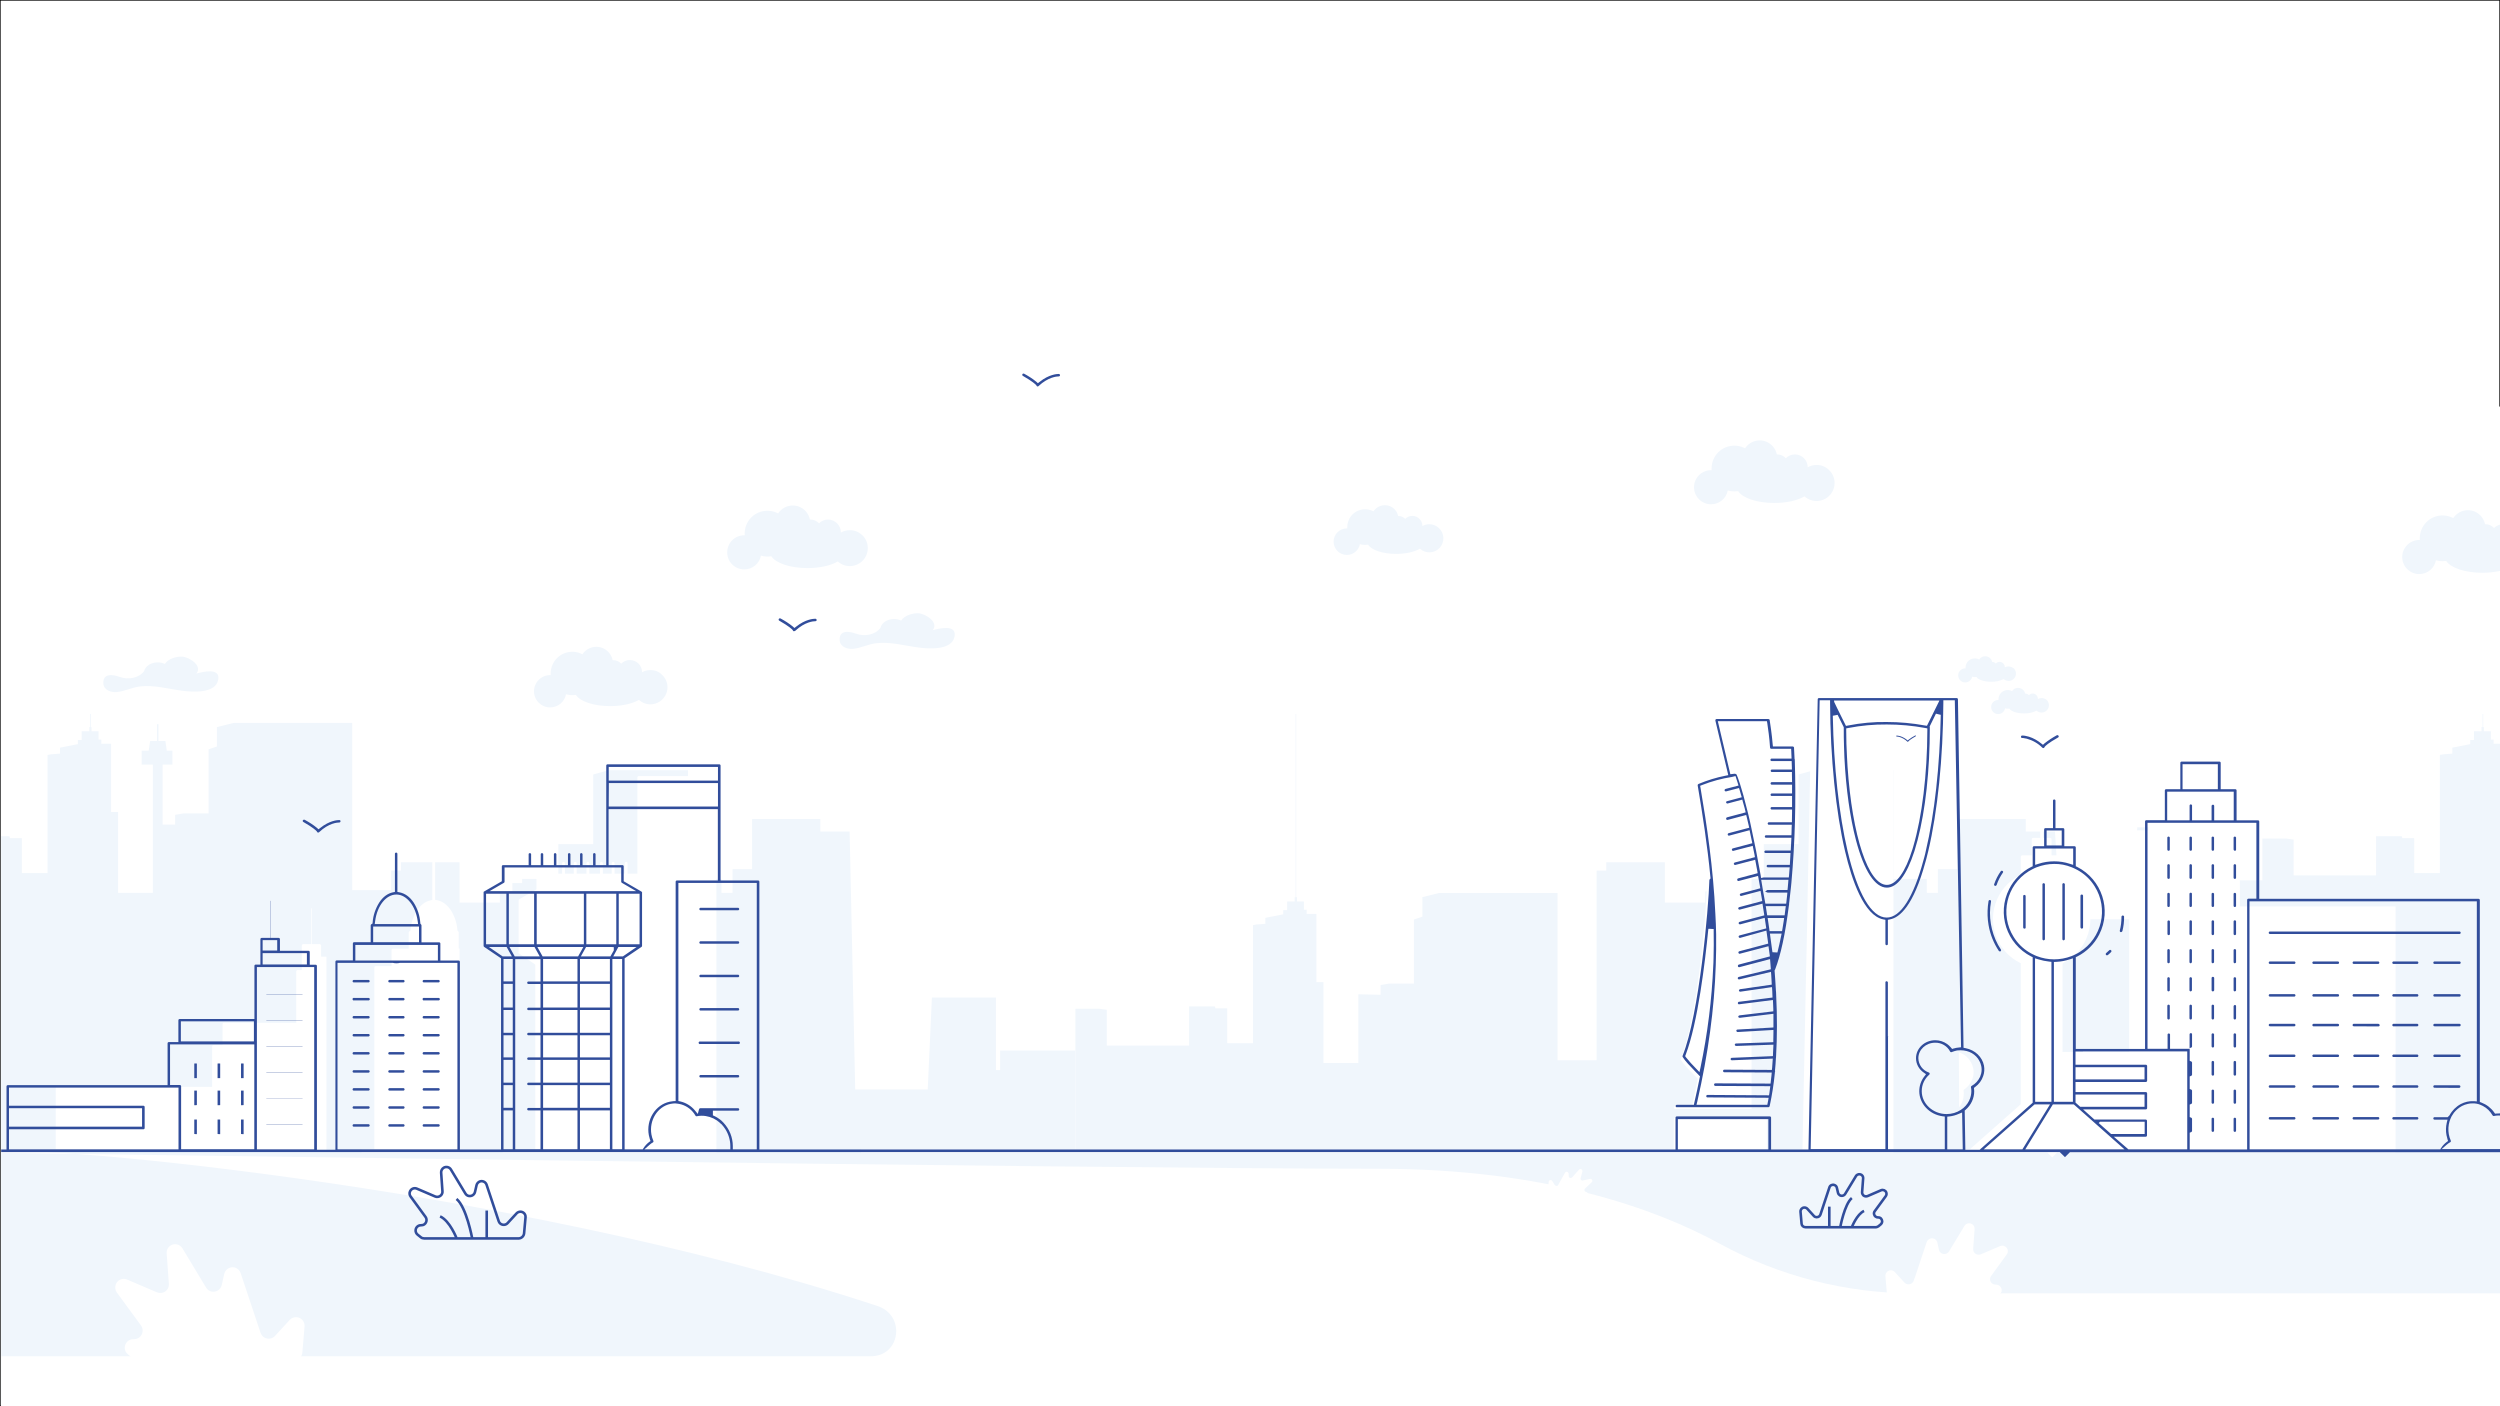 <?xml version="1.0" encoding="utf-8"?>
<!-- Generator: Adobe Illustrator 24.2.3, SVG Export Plug-In . SVG Version: 6.00 Build 0)  -->
<svg version="1.1" id="Layer_1" xmlns="http://www.w3.org/2000/svg" xmlns:xlink="http://www.w3.org/1999/xlink" x="0px" y="0px"
	 width="1920px" height="1080px" viewBox="0 0 1920 1080" style="enable-background:new 0 0 1920 1080;" xml:space="preserve">
<rect x="0" y="0" width="1920" height="1080" fill="#808080" stroke="none"/>
<style type="text/css">
	.st0{fill:#FFFFFF;stroke:#000000;stroke-miterlimit:10;}
	.st1{clip-path:url(#SVGID_2_);}
	.st2{fill:#FFFFFF;}
	.st3{fill:#F0F6FC;}
	.st4{fill:#314D9B;}
	.st5{fill:none;stroke:#314D9B;stroke-width:2;stroke-miterlimit:10;}
</style>
<rect class="st0" width="1920" height="1080"/>
<g>
	<g>
		<defs>
			<rect id="SVGID_1_" x="0.9" width="1919.1" height="1080"/>
		</defs>
		<clipPath id="SVGID_2_">
			<use xlink:href="#SVGID_1_"  style="overflow:visible;"/>
		</clipPath>
		<g class="st1">
			<rect x="-1.1" y="312.2" class="st2" width="1922.1" height="890.2"/>
			<rect x="-2.6" y="883.9" class="st3" width="1922.6" height="299.5"/>
			<path class="st2" d="M1920,993.3h-449.9c-52.2,0-103.5-13.1-149.3-38.1c-48.8-26.7-133.2-57.6-262.3-57.6
				C831.1,897.6-2.6,885.3-2.6,885.3C-1,876.6,383,907,673.9,1003c21.8,7.2,17.8,38.6-5.1,38.6H0v141.9h1920V993.3z"/>
			<polygon class="st3" points="1060.3,764 1060.3,756.5 1066.7,755.4 1085.9,755.4 1085.9,706.2 1092.4,704 1092.4,689 
				1105.2,685.8 1196.2,685.8 1196.2,814.3 1226.2,814.3 1226.2,668.6 1233.6,668.6 1233.6,662.2 1278.6,662.2 1278.6,693.2 
				1309.6,693.2 1309.6,684.6 1319.3,684.6 1319.3,678.2 1326.8,678.2 1326.8,675 1354.6,675 1354.6,648.3 1381.3,648.3 
				1381.3,594.8 1393.1,591.5 1454.1,591.5 1454.1,675 1479.8,675 1479.8,685.7 1488.3,685.7 1488.3,667.5 1503.3,667.5 1503.3,629 
				1515.1,629 1555.8,629 1555.8,638.6 1578.2,638.6 1582.5,706 1638.2,706 1641.4,635.4 1690.6,635.4 1690.6,691.1 1693.8,691.1 
				1693.8,676.1 1751.6,676.1 1751.6,884.8 825.9,884.8 825.9,774.7 844.1,774.7 850,775.5 850,803 913.2,803 913.2,772.9 
				932.9,772.9 933.5,774.4 942.5,774.4 942.5,801.2 962.3,801.2 962.3,710.5 965,710 971.8,709.5 971.8,704.9 985.5,702.2 
				985.5,699 988.5,699 988.5,692.3 994.3,692.3 994.3,689.1 995,689.1 995,548.3 995.5,548.3 995.5,689 996.1,689 996.1,692.3 
				1001.4,692.3 1001.4,698.7 1003.5,698.7 1003.5,701.9 1011,701.9 1011,754.3 1016.4,754.3 1016.4,816.4 1043.2,816.4 
				1043.2,763.6 			"/>
			<polygon class="st3" points="2663.2,676.1 2605.4,676.1 2605.4,691.1 2602.2,691.1 2602.2,635.4 2553,635.4 2549.8,706 
				2494.1,706 2489.8,638.6 2467.3,638.6 2467.3,629 2426.7,629 2414.9,629 2414.9,667.5 2399.9,667.5 2399.9,685.7 2391.4,685.7 
				2391.4,675 2365.7,675 2365.7,591.5 2304.7,591.5 2292.9,594.8 2292.9,648.3 2266.1,648.3 2266.1,675 2238.3,675 2238.3,678.2 
				2230.8,678.2 2230.8,684.6 2221.2,684.6 2221.2,693.2 2190.2,693.2 2190.2,662.2 2145.2,662.2 2145.2,668.6 2137.7,668.6 
				2137.7,683.6 2107.8,683.6 2107.8,555.2 2016.8,555.2 2003.9,558.4 2003.9,573.3 1997.5,575.5 1997.5,624.7 1978.3,624.7 
				1971.8,625.8 1971.8,633.3 1962.2,633.3 1962.2,587.2 1969.7,587.2 1969.7,576.5 1965.4,576.5 1964.3,569.1 1959,569.1 
				1959,556.2 1957.9,556.2 1957.9,569.1 1952.6,569.1 1951.5,576.5 1946.2,576.5 1946.2,587.2 1954.7,587.2 1954.7,685.7 
				1928,685.7 1928,623.6 1922.6,623.6 1922.6,571.2 1915.1,571.2 1915.1,568 1913,568 1913,561.6 1907.6,561.6 1907.6,558.4 
				1907.1,558.4 1907.1,548.3 1906.6,548.3 1906.6,558.4 1905.8,558.4 1905.8,561.6 1900,561.6 1900,568.3 1897.1,568.3 
				1897.1,571.5 1883.4,574.2 1883.4,578.8 1876.6,579.3 1873.8,579.8 1873.8,670.5 1854.1,670.5 1854.1,643.7 1845,643.7 
				1844.5,642.2 1824.8,642.2 1824.8,672.3 1761.5,672.3 1761.5,644.8 1755.7,644 1737.5,644 1737.5,884.8 2663.2,884.8 			"/>
			<polygon class="st3" points="825.9,806.8 768.1,806.8 768.1,821.8 764.9,821.8 764.9,766.1 715.7,766.1 712.5,836.7 656.8,836.7 
				652.5,638.6 630,638.6 630,629 589.4,629 577.6,629 577.6,667.5 562.6,667.5 562.6,685.7 554.1,685.7 554.1,675 528.4,675 
				528.4,591.5 467.4,591.5 455.6,594.8 455.6,648.3 428.8,648.3 428.8,675 401,675 401,678.2 393.5,678.2 393.5,684.6 383.9,684.6 
				383.9,693.2 352.9,693.2 352.9,662.2 307.9,662.2 307.9,668.6 300.4,668.6 300.4,683.6 270.5,683.6 270.5,555.2 179.5,555.2 
				166.6,558.4 166.6,573.3 160.2,575.5 160.2,624.7 141,624.7 134.5,625.8 134.5,633.3 124.9,633.3 124.9,587.2 132.4,587.2 
				132.4,576.5 128.1,576.5 127,569.1 121.7,569.1 121.7,556.2 120.6,556.2 120.6,569.1 115.3,569.1 114.2,576.5 108.8,576.5 
				108.8,587.2 117.4,587.2 117.4,685.7 90.7,685.7 90.7,623.6 85.3,623.6 85.3,571.2 77.8,571.2 77.8,568 75.7,568 75.7,561.6 
				70.3,561.6 70.3,558.4 69.8,558.4 69.8,548.3 69.2,548.3 69.2,558.4 68.6,558.4 68.6,561.6 62.7,561.6 62.7,568.3 59.8,568.3 
				59.8,571.5 46.1,574.2 46.1,578.8 39.2,579.3 36.5,579.8 36.5,670.5 16.8,670.5 16.8,643.7 7.7,643.7 7.2,642.2 -12.6,642.2 
				-12.6,672.3 -75.8,672.3 -75.8,644.8 -81.6,644 -99.8,644 -99.8,884.8 825.9,884.8 			"/>
			<path class="st2" d="M398.1,731.5c0,0.3,0.2,0.6,0.5,0.8l12.5,8.5v142h-25v2.3h164.1V596h-59.6c-0.6,0-1.1,0.5-1.1,1.1V671H482
				v-8c0-0.6-0.5-1.1-1.1-1.1s-1.1,0.5-1.1,1.1v8H472v-8c0-0.6-0.5-1.1-1.1-1.1s-1.1,0.5-1.1,1.1v8H463v-8c0-0.6-0.5-1.1-1.1-1.1
				s-1.1,0.5-1.1,1.1v8h-8.2v-8c0-0.6-0.5-1.1-1.1-1.1s-1.1,0.5-1.1,1.1v8h-7.5v-8c0-0.6-0.5-1.1-1.1-1.1s-1.1,0.5-1.1,1.1v8h-6.8
				v-8c0-0.6-0.5-1.1-1.1-1.1s-1.1,0.5-1.1,1.1v8h-18.6c-0.6,0-1.1,0.5-1.1,1.1l0,0V683l-13,7.5l-0.2,0.2l-0.2,0.1l-0.1,0.2
				l-0.1,0.2c0,0.1-0.1,0.2-0.1,0.2s0,0.1,0,0.2v39.6C398,731.2,398,731.3,398.1,731.5z"/>
			<path class="st2" d="M246.6,726.2c0-0.6-0.5-1.1-1.1-1.1l0,0h-6.1v-27.3c0-0.2-0.1-0.3-0.2-0.3c-0.2,0-0.3,0.1-0.3,0.2v0.1v27.3
				h-6c-0.6,0-1.1,0.5-1.1,1.1l0,0V745h-3.2c-0.6,0-1.1,0.5-1.1,1.1l0,0v39.4H172c-0.6,0-1.1,0.5-1.1,1.1v16H164
				c-0.6,0-1.1,0.5-1.1,1.1v31h-119c-0.6,0-1.1,0.5-1.1,1.1l0,0v46.8H2c-0.6,0-1.1,0.5-1.1,1.1s0.5,1.1,1.1,1.1h248.7V734.7h-4.1
				L246.6,726.2z"/>
			<path class="st2" d="M1504.6,850.4c2.4-3.1,3.6-6.9,3.6-10.8c0-0.5,0-1-0.1-1.5l-0.1-1l0.8-0.6c2.2-1.6,4-3.7,5.2-6.1
				c0.3-0.7,0.6-1.4,0.9-2.1c0.9-2.5,1.1-5.3,0.5-7.9c-1.2-5.8-5.4-10.4-11-12.3L1504.6,850.4z"/>
			<path class="st2" d="M1839.3,696.1h-119.1v-57.3c0-0.6-0.5-1.1-1.1-1.1l0,0h-15.7v-22c0-0.6-0.5-1.1-1.1-1.1l0,0h-10.6v-19.4
				c0-0.6-0.5-1.1-1.1-1.1l0,0h-28.1c-0.6,0-1.1,0.5-1.1,1.1l0,0v19.4H1651c-0.6,0-1.1,0.5-1.1,1.1l0,0v22h-13.6
				c-0.6,0-1.1,0.5-1.1,1.1l0,0v169.1H1584v-68l0.9-0.5c18.5-9.4,25.8-32.1,16.4-50.6c-3.6-7.1-9.3-12.8-16.4-16.4l-0.9-0.5V658
				c0-0.6-0.5-1.1-1.1-1.1l0,0h-7.3v-12.3c0-0.6-0.5-1.1-1.1-1.1h-5.4V623c0-0.6-0.5-1.1-1.1-1.1s-1.1,0.5-1.1,1.1v20.5h-5.4
				c-0.6,0-1.1,0.5-1.1,1.1v12.3h-7.3c-0.6,0-1.1,0.5-1.1,1.1l0,0v13.8l-0.9,0.5c-18.5,9.4-25.8,32.1-16.4,50.6
				c3.6,7.1,9.3,12.8,16.4,16.4l0.9,0.5V848l-8.9,7.9l-1.6,1.4l-28.8,25.5h-7.6v2.3h67.2l3.8,3.8l3.8-3.8h259.9v-189H1839.3z"/>
			<path class="st2" d="M352.9,728.5h-0.6v-12.4c0-0.3-0.1-0.6-0.4-0.8l-0.5-0.4l-0.1-0.6c-0.4-5.4-2.1-10.6-5-15.2
				c-2.9-4.3-6.6-7-10.7-7.8l-1.4-0.2v-28.5c0-0.6-0.5-1.1-1.1-1.1s-1.1,0.5-1.1,1.1v28.6l-1.4,0.3c-4,0.8-7.5,3.5-10.3,7.7
				c-2.8,4.5-4.6,9.5-5,14.8l-0.1,0.8l-0.7,0.4c-0.4,0.2-0.6,0.6-0.6,1v12.4h-12.1c-0.6,0-1.1,0.5-1.1,1.1V742h-12.1
				c-0.6,0-1.1,0.5-1.1,1.1l0,0v139.7h-9.8v2.3h75.2L352.9,728.5z"/>
			<path class="st2" d="M1454.2,546.6h-62c-0.6,0-1.1,0.5-1.1,1.1l-3.1,153.6v3l-0.8,37.4l-0.1,3l-2.8,138.2H1357v-23.5
				c0-0.6-0.5-1.1-1.1-1.1h-69.3c-0.6,0-1.1,0.5-1.1,1.1v23.4H661.2v2.3h793V546.6z"/>
			<path class="st2" d="M1345.2,562.2h-28.9c-0.3,0-0.7,0.2-0.9,0.4c-0.2,0.3-0.3,0.7-0.2,1l9.5,40.5l-1.7,0.3
				c-7,1.4-13.8,3.5-20.3,6.2c-0.5,0.2-0.7,0.7-0.7,1.2c3.6,21.2,7.2,44.2,9.5,68.4l0.1,0.8l-0.5,0.6c-0.2,0.2-0.3,0.5-0.3,0.8
				c-0.5,20.8-7.4,99.6-19.9,130.8c-0.1,0.3-0.1,0.7,0.1,1c1.9,3,5.7,7,9.2,10.5c1.1,1.2,2.2,2.2,3.1,3.2l0.6,0.6l-0.2,0.9
				c-1.2,6.2-2.6,12.5-4,18.8l-0.3,1.3h-12.8c-0.6,0-1.1,0.5-1.1,1.1s0.5,1.1,1.1,1.1h58.6L1345.2,562.2z"/>
			<path class="st4" d="M186.1,828c-0.4,0-0.7,0-1,0v-11.2c0.7-0.1,1.3-0.1,2,0V828C186.8,828,186.4,828,186.1,828z"/>
			<path class="st4" d="M168.1,828c-0.4,0-0.7,0-1,0v-11.2c0.7-0.1,1.3-0.1,2,0V828C168.9,828,168.5,828,168.1,828z"/>
			<path class="st4" d="M150.2,828c-0.4,0-0.7,0-1,0v-11.2c0.7-0.1,1.3-0.1,2,0V828C150.9,828,150.6,828,150.2,828z"/>
			<path class="st4" d="M186.1,848.8c-0.4,0-0.7,0-1,0v-11.2c0.3,0,0.7,0,1,0s0.7,0,1,0v11.1C186.8,848.8,186.4,848.8,186.1,848.8z"
				/>
			<path class="st4" d="M168.1,848.8c-0.4,0-0.7,0-1,0v-11.2c0.3,0,0.7,0,1,0s0.7,0,1,0v11.1C168.9,848.8,168.5,848.8,168.1,848.8z"
				/>
			<path class="st4" d="M150.2,848.8c-0.4,0-0.7,0-1,0v-11.2c0.3,0,0.7,0,1,0s0.7,0,1,0v11.1C150.9,848.8,150.6,848.8,150.2,848.8z"
				/>
			<path class="st4" d="M186.1,871c-0.3,0-0.7,0-1-0.1v-11.1c0.3,0,0.7,0,1,0s0.7,0,1,0V871C186.7,871,186.4,871,186.1,871z"/>
			<path class="st4" d="M168.1,871c-0.3,0-0.7,0-1-0.1v-11.1c0.3,0,0.7,0,1,0s0.7,0,1,0V871C168.8,871,168.5,871,168.1,871z"/>
			<path class="st4" d="M150.2,871c-0.3,0-0.7,0-1-0.1v-11.1c0.3,0,0.7,0,1,0s0.7,0,1,0V871C150.9,871,150.6,871,150.2,871z"/>
			<path class="st4" d="M204.6,763.6c-0.1,0-0.1,0-0.1-0.1l0,0c0-0.1,0-0.1,0.1-0.1h27.7c0.1,0,0.1,0,0.1,0.1s0,0.1-0.1,0.1l0,0
				H204.6z"/>
			<path class="st4" d="M204.6,783.6c-0.1,0-0.1-0.1-0.1-0.1c0-0.1,0-0.1,0.1-0.1h27.7c0.1,0,0.1,0.1,0.1,0.1c0,0.1,0,0.1-0.1,0.1
				H204.6z"/>
			<path class="st4" d="M204.6,803.6c0,0-0.1,0-0.1-0.1c0,0,0-0.1,0.1-0.1h27.7c0.1,0,0.1,0.1,0.1,0.1c0,0.1,0,0.1-0.1,0.1H204.6z"
				/>
			<path class="st4" d="M204.6,823.7c0,0-0.1,0-0.1-0.1c0,0,0-0.1,0.1-0.1h27.7c0.1,0,0.1,0,0.1,0.1s0,0.1-0.1,0.1H204.6z"/>
			<path class="st4" d="M204.6,843.7c0,0-0.1,0-0.1-0.1s0-0.1,0.1-0.1h27.7c0.1,0,0.1,0,0.1,0.1s0,0.1-0.1,0.1l0,0H204.6z"/>
			<path class="st4" d="M204.6,863.7c0,0-0.1,0-0.1-0.1s0-0.1,0.1-0.1h27.7c0.1,0,0.1,0,0.1,0.1s0,0.1-0.1,0.1l0,0H204.6z"/>
			<path class="st4" d="M537.8,699.1c-0.5-0.1-0.8-0.7-0.7-1.2c0.1-0.3,0.4-0.6,0.7-0.7H567c0.5,0.1,0.8,0.7,0.7,1.2
				c-0.1,0.3-0.4,0.6-0.7,0.7H537.8z"/>
			<path class="st4" d="M537.8,724.8c-0.5-0.1-0.8-0.7-0.7-1.2c0.1-0.3,0.4-0.6,0.7-0.7H567c0.5,0.1,0.8,0.7,0.7,1.2
				c-0.1,0.3-0.4,0.6-0.7,0.7H537.8z"/>
			<path class="st4" d="M537.8,750.5c-0.5-0.1-0.8-0.7-0.7-1.2c0.1-0.3,0.4-0.6,0.7-0.7H567c0.5,0.1,0.8,0.7,0.7,1.2
				c-0.1,0.3-0.4,0.6-0.7,0.7H537.8z"/>
			<path class="st4" d="M537.8,776.1c-0.5-0.1-0.8-0.7-0.7-1.2c0.1-0.3,0.4-0.6,0.7-0.7H567c0.5,0.1,0.8,0.7,0.7,1.2
				c-0.1,0.3-0.4,0.6-0.7,0.7H537.8z"/>
			<path class="st4" d="M537.8,801.8c-0.5,0.2-1.1-0.1-1.2-0.7c-0.2-0.5,0.1-1.1,0.7-1.2c0.2-0.1,0.4-0.1,0.6,0H567
				c0.5-0.2,1.1,0.1,1.2,0.7c0.2,0.5-0.1,1.1-0.7,1.2c-0.2,0.1-0.4,0.1-0.6,0H537.8z"/>
			<path class="st4" d="M537.8,827.5c-0.5-0.1-0.8-0.7-0.7-1.2c0.1-0.3,0.4-0.6,0.7-0.7H567c0.5,0.1,0.8,0.7,0.7,1.2
				c-0.1,0.3-0.4,0.6-0.7,0.7H537.8z"/>
			<path class="st4" d="M1665.5,653.4c-0.6,0-1-0.4-1-1v-9.2c0.1-0.5,0.7-0.8,1.2-0.7c0.3,0.1,0.6,0.4,0.7,0.7v9.2
				C1666.5,653,1666,653.4,1665.5,653.4z"/>
			<path class="st4" d="M1682.5,653.4c-0.6,0-1-0.4-1-1v-9.2c0.1-0.5,0.7-0.8,1.2-0.7c0.3,0.1,0.6,0.4,0.7,0.7v9.2
				C1683.4,653,1683,653.4,1682.5,653.4z"/>
			<path class="st4" d="M1699.5,653.4c-0.6,0-1-0.4-1-1v-9.2c0.1-0.5,0.7-0.8,1.2-0.7c0.3,0.1,0.6,0.4,0.7,0.7v9.2
				C1700.4,653,1700,653.4,1699.5,653.4z"/>
			<path class="st4" d="M1716.4,653.4c-0.1,0-0.3,0-0.4-0.1c-0.3-0.2-0.6-0.5-0.6-0.9v-9.2c0.1-0.5,0.7-0.8,1.2-0.7
				c0.3,0.1,0.6,0.4,0.7,0.7v9.2c0,0.1,0,0.1,0,0.2C1717.3,653.1,1716.9,653.4,1716.4,653.4z"/>
			<path class="st4" d="M1665.5,675c-0.6,0-1-0.4-1-1v-9.1c-0.1-0.5,0.2-1.1,0.7-1.2s1.1,0.2,1.2,0.7c0,0.2,0,0.4,0,0.5v9.2
				C1666.4,674.6,1666,675,1665.5,675z"/>
			<path class="st4" d="M1682.5,675c-0.6,0-1-0.4-1-1v-9.1c-0.1-0.5,0.2-1.1,0.7-1.2s1.1,0.2,1.2,0.7c0,0.2,0,0.4,0,0.5v9.2
				C1683.4,674.6,1683,675,1682.5,675z"/>
			<path class="st4" d="M1699.5,675c-0.6,0-1-0.4-1-1v-9.1c-0.1-0.5,0.2-1.1,0.7-1.2s1.1,0.2,1.2,0.7c0,0.2,0,0.4,0,0.5v9.2
				C1700.4,674.6,1700,675,1699.5,675z"/>
			<path class="st4" d="M1716.4,675c-0.6,0-1-0.4-1-1v-9.1c-0.1-0.5,0.2-1.1,0.7-1.2s1.1,0.2,1.2,0.7c0,0.2,0,0.4,0,0.5v9.2
				C1717.3,674.6,1716.9,675,1716.4,675z"/>
			<path class="st4" d="M1665.5,696.6c-0.6,0-1-0.4-1-1v-9.2c0.1-0.5,0.7-0.8,1.2-0.7c0.3,0.1,0.6,0.4,0.7,0.7v9.2
				C1666.5,696.1,1666,696.6,1665.5,696.6z"/>
			<path class="st4" d="M1682.5,696.6c-0.6,0-1-0.4-1-1v-9.2c0.1-0.5,0.6-0.9,1.1-0.8c0.3,0,0.5,0.2,0.7,0.4
				c0.1,0.1,0.1,0.3,0.1,0.4v9.2C1683.4,696.1,1683,696.6,1682.5,696.6z"/>
			<path class="st4" d="M1699.5,696.6c-0.6,0-1-0.4-1-1v-9.2c0.1-0.5,0.7-0.8,1.2-0.7c0.3,0.1,0.6,0.4,0.7,0.7v9.2
				C1700.4,696.1,1700,696.6,1699.5,696.6z"/>
			<path class="st4" d="M1716.4,696.6c-0.6,0-1-0.4-1-1v-9.2c0.1-0.5,0.7-0.8,1.2-0.7c0.3,0.1,0.6,0.4,0.7,0.7v9.2
				C1717.4,696.1,1716.9,696.6,1716.4,696.6z"/>
			<path class="st4" d="M1665.6,718.2c-0.5,0-1-0.4-1-0.9v-9.2c-0.1-0.5,0.2-1.1,0.7-1.2s1.1,0.2,1.2,0.7c0,0.2,0,0.4,0,0.5v9.2
				C1666.5,717.8,1666,718.2,1665.6,718.2L1665.6,718.2z"/>
			<path class="st4" d="M1682.5,718.2c-0.6,0-1-0.4-1-1V708c-0.1-0.5,0.2-1.1,0.7-1.2s1.1,0.2,1.2,0.7c0,0.2,0,0.4,0,0.5v9.2
				C1683.4,717.7,1683,718.2,1682.5,718.2z"/>
			<path class="st4" d="M1699.5,718.2c-0.6,0-1-0.4-1-1V708c-0.1-0.5,0.2-1.1,0.7-1.2s1.1,0.2,1.2,0.7c0,0.2,0,0.4,0,0.5v9.2
				C1700.4,717.7,1700,718.2,1699.5,718.2z"/>
			<path class="st4" d="M1716.4,718.2c-0.6,0-1-0.4-1-1V708c-0.1-0.5,0.2-1.1,0.7-1.2s1.1,0.2,1.2,0.7c0,0.2,0,0.4,0,0.5v9.2
				C1717.4,717.7,1716.9,718.2,1716.4,718.2z"/>
			<path class="st4" d="M1665.5,739.8c-0.6,0-1-0.4-1-1v-9.2c0.1-0.5,0.7-0.8,1.2-0.7c0.3,0.1,0.6,0.4,0.7,0.7v9.2
				C1666.5,739.3,1666,739.7,1665.5,739.8z"/>
			<path class="st4" d="M1682.5,739.8c-0.6,0-1-0.4-1-1v-9.2c0.1-0.5,0.7-0.8,1.2-0.7c0.3,0.1,0.6,0.4,0.7,0.7v9.2
				c0,0.2-0.1,0.4-0.2,0.5C1683.1,739.6,1682.8,739.7,1682.5,739.8z"/>
			<path class="st4" d="M1699.5,739.8c-0.6,0-1-0.4-1-1v-9.2c0.1-0.5,0.7-0.8,1.2-0.7c0.3,0.1,0.6,0.4,0.7,0.7v9.2
				C1700.4,739.3,1700,739.7,1699.5,739.8z"/>
			<path class="st4" d="M1716.4,739.8c-0.6,0-1-0.4-1-1v-9.2c0.1-0.5,0.7-0.8,1.2-0.7c0.3,0.1,0.6,0.4,0.7,0.7v9.2
				C1717.4,739.3,1716.9,739.7,1716.4,739.8z"/>
			<path class="st4" d="M1665.5,761.4c-0.6,0-1-0.4-1-1v-9.2c0.1-0.5,0.7-0.8,1.2-0.7c0.3,0.1,0.6,0.4,0.7,0.7v9.2
				C1666.5,760.9,1666,761.3,1665.5,761.4z"/>
			<path class="st4" d="M1682.5,761.4c-0.6,0-1-0.4-1-1v-9.2c0.1-0.5,0.7-0.8,1.2-0.7c0.3,0.1,0.6,0.4,0.7,0.7v9.2
				C1683.4,760.9,1683,761.3,1682.5,761.4z"/>
			<path class="st4" d="M1699.5,761.4c-0.6,0-1-0.4-1-1v-9.2c0-0.6,0.4-1,1-1s1,0.4,1,1v9.2C1700.5,760.9,1700,761.4,1699.5,761.4z"
				/>
			<path class="st4" d="M1716.4,761.4c-0.6,0-1-0.4-1-1v-9.2c0.1-0.5,0.7-0.8,1.2-0.7c0.3,0.1,0.6,0.4,0.7,0.7v9.2
				C1717.4,760.9,1716.9,761.3,1716.4,761.4z"/>
			<path class="st4" d="M1665.5,783c-0.6,0-1-0.4-1-1v-9.2c-0.1-0.5,0.2-1.1,0.7-1.2s1.1,0.2,1.2,0.7c0,0.2,0,0.4,0,0.5v9.2
				C1666.5,782.5,1666,783,1665.5,783z"/>
			<path class="st4" d="M1682.5,783c-0.6,0-1-0.4-1-1v-9.2c-0.1-0.5,0.2-1.1,0.7-1.2s1.1,0.2,1.2,0.7c0,0.2,0,0.4,0,0.5v9.2
				C1683.4,782.5,1683,783,1682.5,783z"/>
			<path class="st4" d="M1699.5,783c-0.6,0-1-0.4-1-1v-9.2c-0.1-0.5,0.2-1.1,0.7-1.2s1.1,0.2,1.2,0.7c0,0.2,0,0.4,0,0.5v9.2
				C1700.4,782.5,1700,783,1699.5,783z"/>
			<path class="st4" d="M1716.4,783c-0.6,0-1-0.4-1-1v-9.2c0-0.3,0.2-0.6,0.5-0.8c0.1-0.1,0.3-0.2,0.5-0.2c0.5,0,0.9,0.4,0.9,0.9
				v0.1v9.1C1717.3,782.5,1716.9,783,1716.4,783z"/>
			<path class="st4" d="M1699.5,804.5c-0.6,0-1-0.4-1-1v-9.2c0.1-0.5,0.7-0.8,1.2-0.7c0.3,0.1,0.6,0.4,0.7,0.7v9.2
				C1700.4,804.1,1700,804.5,1699.5,804.5z"/>
			<path class="st4" d="M1716.4,804.5c-0.6,0-1-0.4-1-1v-9.2c0.1-0.5,0.7-0.8,1.2-0.7c0.3,0.1,0.6,0.4,0.7,0.7v9.2
				C1717.4,804.1,1716.9,804.5,1716.4,804.5z"/>
			<path class="st4" d="M1699.5,826.1c-0.6,0-1-0.4-1-1V816c-0.1-0.5,0.2-1.1,0.7-1.2s1.1,0.2,1.2,0.7c0,0.2,0,0.4,0,0.5v9.2
				C1700.4,825.7,1700,826.1,1699.5,826.1z"/>
			<path class="st4" d="M1716.4,826.1c-0.6,0-1-0.4-1-1V816c-0.1-0.5,0.2-1.1,0.7-1.2s1.1,0.2,1.2,0.7c0,0.2,0,0.4,0,0.5v9.2
				C1717.3,825.7,1716.9,826.1,1716.4,826.1z"/>
			<path class="st4" d="M1699.5,847.7c-0.6,0-1-0.4-1-1v-9.2c0.1-0.5,0.7-0.8,1.2-0.7c0.3,0.1,0.6,0.4,0.7,0.7v9.2
				C1700.4,847.2,1700,847.7,1699.5,847.7z"/>
			<path class="st4" d="M1716.4,847.7c-0.6,0-1-0.4-1-1v-9.2c0.1-0.5,0.7-0.8,1.2-0.7c0.3,0.1,0.6,0.4,0.7,0.7v9.2
				C1717.4,847.2,1716.9,847.7,1716.4,847.7z"/>
			<path class="st4" d="M1699.5,869.3c-0.6,0-1-0.4-1-1v-9.2c0.1-0.5,0.7-0.8,1.2-0.7c0.3,0.1,0.6,0.4,0.7,0.7v9.2
				C1700.4,868.8,1700,869.3,1699.5,869.3z"/>
			<path class="st4" d="M1716.4,869.3c-0.6,0-1-0.4-1-1v-9.2c0.1-0.5,0.7-0.8,1.2-0.7c0.3,0.1,0.6,0.4,0.7,0.7v9.2
				C1717.4,868.8,1716.9,869.3,1716.4,869.3z"/>
			<path class="st4" d="M272,754.5c-0.5,0.1-1.1-0.2-1.2-0.7s0.2-1.1,0.7-1.2c0.2,0,0.4,0,0.5,0h11.2c0.5,0.1,0.8,0.7,0.7,1.2
				c-0.1,0.3-0.4,0.6-0.7,0.7H272z"/>
			<path class="st4" d="M272,768.3c-0.5,0.2-1.1-0.1-1.2-0.7c-0.2-0.5,0.1-1.1,0.7-1.2c0.2-0.1,0.4-0.1,0.6,0h11.2
				c0.5,0.2,0.8,0.7,0.7,1.2c-0.1,0.3-0.4,0.6-0.7,0.7H272z"/>
			<path class="st4" d="M272,782.2c-0.5,0.1-1.1-0.2-1.2-0.7s0.2-1.1,0.7-1.2c0.2,0,0.4,0,0.5,0h11.2c0.5,0.1,0.8,0.7,0.7,1.2
				c-0.1,0.3-0.4,0.6-0.7,0.7H272z"/>
			<path class="st4" d="M272,796c-0.5,0.1-1.1-0.2-1.2-0.7s0.2-1.1,0.7-1.2c0.2,0,0.4,0,0.5,0h11.2c0.5,0.1,0.8,0.7,0.7,1.2
				c-0.1,0.3-0.4,0.6-0.7,0.7H272z"/>
			<path class="st4" d="M272,809.9c-0.5,0.1-1.1-0.2-1.2-0.7s0.2-1.1,0.7-1.2c0.2,0,0.4,0,0.5,0h11.2c0.5,0.1,0.8,0.7,0.7,1.2
				c-0.1,0.3-0.4,0.6-0.7,0.7H272z"/>
			<path class="st4" d="M272,823.8c-0.5,0.1-1.1-0.2-1.2-0.7s0.2-1.1,0.7-1.2c0.2,0,0.4,0,0.5,0h11.2c0.5,0.1,0.8,0.7,0.7,1.2
				c-0.1,0.3-0.4,0.6-0.7,0.7H272z"/>
			<path class="st4" d="M272,837.6c-0.5,0.1-1.1-0.2-1.2-0.7s0.2-1.1,0.7-1.2c0.2,0,0.4,0,0.5,0h11.2c0.5,0.1,0.8,0.7,0.7,1.2
				c-0.1,0.3-0.4,0.6-0.7,0.7H272z"/>
			<path class="st4" d="M272,851.5c-0.5,0.1-1.1-0.2-1.2-0.7s0.2-1.1,0.7-1.2c0.2,0,0.4,0,0.5,0h11.2c0.5,0.1,0.8,0.7,0.7,1.2
				c-0.1,0.3-0.4,0.6-0.7,0.7H272z"/>
			<path class="st4" d="M272,865.3c-0.5,0.1-1.1-0.2-1.2-0.7s0.2-1.1,0.7-1.2c0.2,0,0.4,0,0.5,0h11.2c0.5,0.1,0.8,0.7,0.7,1.2
				c-0.1,0.3-0.4,0.6-0.7,0.7H272z"/>
			<path class="st4" d="M298.9,754.5c-0.5-0.1-0.8-0.7-0.7-1.2c0.1-0.3,0.4-0.6,0.7-0.7H310c0.5,0.1,0.8,0.7,0.7,1.2
				c-0.1,0.3-0.4,0.6-0.7,0.7H298.9z"/>
			<path class="st4" d="M298.9,768.3c-0.5-0.2-0.8-0.7-0.7-1.2c0.1-0.3,0.4-0.6,0.7-0.7H310c0.5,0.2,0.8,0.7,0.7,1.2
				c-0.1,0.3-0.4,0.6-0.7,0.7H298.9z"/>
			<path class="st4" d="M298.9,782.2c-0.5-0.1-0.8-0.7-0.7-1.2c0.1-0.3,0.4-0.6,0.7-0.7H310c0.5,0.1,0.8,0.7,0.7,1.2
				c-0.1,0.3-0.4,0.6-0.7,0.7H298.9z"/>
			<path class="st4" d="M298.9,796c-0.5-0.1-0.8-0.7-0.7-1.2c0.1-0.3,0.4-0.6,0.7-0.7H310c0.5,0.1,0.8,0.7,0.7,1.2
				c-0.1,0.3-0.4,0.6-0.7,0.7H298.9z"/>
			<path class="st4" d="M298.9,809.9c-0.5-0.1-0.8-0.7-0.7-1.2c0.1-0.3,0.4-0.6,0.7-0.7H310c0.5,0.1,0.8,0.7,0.7,1.2
				c-0.1,0.3-0.4,0.6-0.7,0.7H298.9z"/>
			<path class="st4" d="M298.9,823.8c-0.5-0.1-0.8-0.7-0.7-1.2c0.1-0.3,0.4-0.6,0.7-0.7H310c0.5,0.1,0.8,0.7,0.7,1.2
				c-0.1,0.3-0.4,0.6-0.7,0.7H298.9z"/>
			<path class="st4" d="M298.9,837.6c-0.5-0.1-0.8-0.7-0.7-1.2c0.1-0.3,0.4-0.6,0.7-0.7H310c0.5,0.1,0.8,0.7,0.7,1.2
				c-0.1,0.3-0.4,0.6-0.7,0.7H298.9z"/>
			<path class="st4" d="M298.9,851.5c-0.5-0.1-0.8-0.7-0.7-1.2c0.1-0.3,0.4-0.6,0.7-0.7H310c0.5,0.1,0.8,0.7,0.7,1.2
				c-0.1,0.3-0.4,0.6-0.7,0.7H298.9z"/>
			<path class="st4" d="M298.9,865.3c-0.5-0.1-0.8-0.7-0.7-1.2c0.1-0.3,0.4-0.6,0.7-0.7H310c0.5,0.1,0.8,0.7,0.7,1.2
				c-0.1,0.3-0.4,0.6-0.7,0.7H298.9z"/>
			<path class="st4" d="M325.8,754.5c-0.5,0.1-1.1-0.2-1.2-0.7s0.2-1.1,0.7-1.2c0.2,0,0.4,0,0.5,0H337c0.5,0.1,0.8,0.7,0.7,1.2
				c-0.1,0.3-0.4,0.6-0.7,0.7H325.8z"/>
			<path class="st4" d="M325.8,768.3c-0.5,0.2-1.1-0.1-1.2-0.7c-0.2-0.5,0.1-1.1,0.7-1.2c0.2-0.1,0.4-0.1,0.6,0h11.2
				c0.5,0.2,0.8,0.7,0.7,1.2c-0.1,0.3-0.4,0.6-0.7,0.7H325.8z"/>
			<path class="st4" d="M325.8,782.2c-0.5,0.1-1.1-0.2-1.2-0.7s0.2-1.1,0.7-1.2c0.2,0,0.4,0,0.5,0H337c0.5,0.1,0.8,0.7,0.7,1.2
				c-0.1,0.3-0.4,0.6-0.7,0.7H325.8z"/>
			<path class="st4" d="M325.8,796c-0.5,0.1-1.1-0.2-1.2-0.7s0.2-1.1,0.7-1.2c0.2,0,0.4,0,0.5,0H337c0.5,0.1,0.8,0.7,0.7,1.2
				c-0.1,0.3-0.4,0.6-0.7,0.7H325.8z"/>
			<path class="st4" d="M325.8,809.9c-0.5,0.1-1.1-0.2-1.2-0.7s0.2-1.1,0.7-1.2c0.2,0,0.4,0,0.5,0H337c0.5,0.1,0.8,0.7,0.7,1.2
				c-0.1,0.3-0.4,0.6-0.7,0.7H325.8z"/>
			<path class="st4" d="M325.8,823.8c-0.5,0.1-1.1-0.2-1.2-0.7s0.2-1.1,0.7-1.2c0.2,0,0.4,0,0.5,0H337c0.5,0.1,0.8,0.7,0.7,1.2
				c-0.1,0.3-0.4,0.6-0.7,0.7H325.8z"/>
			<path class="st4" d="M325.8,837.6c-0.5,0.1-1.1-0.2-1.2-0.7s0.2-1.1,0.7-1.2c0.2,0,0.4,0,0.5,0H337c0.5,0.1,0.8,0.7,0.7,1.2
				c-0.1,0.3-0.4,0.6-0.7,0.7H325.8z"/>
			<path class="st4" d="M325.8,851.5c-0.5,0.1-1.1-0.2-1.2-0.7s0.2-1.1,0.7-1.2c0.2,0,0.4,0,0.5,0H337c0.5,0.1,0.8,0.7,0.7,1.2
				c-0.1,0.3-0.4,0.6-0.7,0.7H325.8z"/>
			<path class="st4" d="M325.8,865.3c-0.5,0.1-1.1-0.2-1.2-0.7s0.2-1.1,0.7-1.2c0.2,0,0.4,0,0.5,0H337c0.5,0.1,0.8,0.7,0.7,1.2
				c-0.1,0.3-0.4,0.6-0.7,0.7H325.8z"/>
			<path class="st4" d="M1569.2,574.5c-0.2,0-0.5-0.1-0.7-0.3c-3.3-3.3-7.5-5.7-12-6.9c-0.9-0.2-1.8-0.4-2.7-0.5h-0.6h-0.2
				c-0.5,0-0.9-0.4-0.9-0.9c0-0.3,0.1-0.5,0.2-0.7c0.2-0.2,0.4-0.3,0.7-0.3h0.2c0.9,0,1.8,0.1,2.6,0.3c0.8,0.2,1.7,0.4,2.5,0.6
				c3.4,1.1,6.6,2.9,9.4,5.2l1.3,1l1.2-1.1c2.9-2.3,6.1-4.4,9.4-6.2c0.1-0.1,0.3-0.1,0.5-0.1c0.6,0,1,0.5,1,1c0,0.1,0,0.1,0,0.2
				c-0.1,0.2-0.2,0.5-0.5,0.6c-7.6,4.3-9.7,6.4-10.3,7.2l-0.1,0.2l-0.1,0.2c-0.1,0.2-0.3,0.4-0.6,0.5
				C1569.5,574.5,1569.4,574.5,1569.2,574.5z"/>
			<path class="st4" d="M1465.2,569.7c-0.1,0-0.2,0-0.3-0.1c-1.8-1.8-4-3-6.4-3.7c-0.5-0.1-1-0.2-1.4-0.2h-0.3
				c-0.2,0-0.5-0.1-0.5-0.4l0,0c0-0.2,0.2-0.4,0.4-0.4l0,0l0,0c0.5,0,1,0.1,1.4,0.2c0.4,0.1,0.9,0.2,1.3,0.3c1.8,0.6,3.5,1.5,5,2.7
				l0.7,0.6l0.7-0.6c1.6-1.2,3.2-2.3,5-3.2c0.1,0,0.1-0.1,0.2-0.1c0.2,0,0.3,0.1,0.4,0.2c0,0.1,0,0.2,0,0.3s-0.1,0.2-0.2,0.2
				c-4,2.3-5.2,3.4-5.5,3.8l-0.1,0.1C1465.5,569.6,1465.4,569.7,1465.2,569.7L1465.2,569.7z"/>
			<path class="st4" d="M244.4,639.4c-0.1,0-0.2,0-0.3,0c-0.3-0.1-0.5-0.3-0.6-0.5l-0.1-0.2l-0.1-0.2c-0.6-0.7-2.8-2.9-10.3-7.2
				c-0.2-0.1-0.4-0.3-0.5-0.6c-0.1-0.2,0-0.5,0.1-0.7c0.2-0.3,0.5-0.5,0.9-0.5c0.2,0,0.3,0,0.5,0.1c3.3,1.8,6.5,3.8,9.4,6.2l1.2,1.1
				l1.3-1c7.2-5.8,13.4-6.1,14.6-6.1h0.1c0.3,0,0.5,0.1,0.7,0.3s0.3,0.4,0.2,0.7c0,0.5-0.5,0.9-1,0.9h-0.1c-1.2,0-7.8,0.3-15.3,7.4
				C244.8,639.4,244.6,639.4,244.4,639.4z"/>
			<path class="st4" d="M609.8,484.8c-0.1,0-0.2,0-0.2,0c-0.3-0.1-0.5-0.3-0.6-0.5l-0.1-0.2l-0.1-0.2c-0.6-0.7-2.8-2.9-10.3-7.2
				c-0.2-0.1-0.4-0.3-0.5-0.6c-0.1-0.5,0.2-1.1,0.8-1.2c0.1,0,0.1,0,0.2,0c0.2,0,0.3,0,0.5,0.1c3.3,1.8,6.5,3.8,9.4,6.2l1.2,1.1
				l1.3-1c7.2-5.8,13.4-6.1,14.6-6.1h0.2c0.3,0,0.5,0.1,0.7,0.3c0.2,0.2,0.3,0.4,0.3,0.7c0,0.5-0.5,0.9-1,0.9H626
				c-1.2,0-7.8,0.4-15.3,7.4C610.3,484.7,610,484.8,609.8,484.8z"/>
			<path class="st4" d="M796.9,296.8c-0.1,0-0.2,0-0.2,0c-0.3-0.1-0.5-0.3-0.6-0.5l-0.1-0.2l-0.1-0.2c-0.6-0.7-2.8-2.9-10.3-7.2
				c-0.2-0.1-0.4-0.3-0.5-0.6c-0.1-0.5,0.2-1.1,0.8-1.2h0.1c0.2,0,0.3,0,0.5,0.1c3.3,1.8,6.5,3.8,9.4,6.2l1.2,1.1l1.3-1
				c7.2-5.8,13.4-6.1,14.6-6.1h0.2c0.5,0,0.9,0.5,0.9,1s-0.5,0.9-1,0.9h-0.2c-1.2,0-7.8,0.4-15.3,7.4
				C797.4,296.7,797.2,296.8,796.9,296.8z"/>
			<path class="st4" d="M1743.6,717.3c-0.5,0.1-1.1-0.2-1.2-0.7s0.2-1.1,0.7-1.2c0.2,0,0.4,0,0.5,0h145c0.5-0.1,1.1,0.2,1.2,0.7
				s-0.2,1.1-0.7,1.2c-0.2,0-0.4,0-0.5,0H1743.6z"/>
			<path class="st4" d="M1743.6,740.3c-0.5,0.1-1.1-0.2-1.2-0.7s0.2-1.1,0.7-1.2c0.2,0,0.4,0,0.5,0h18.6c0.5,0.1,0.8,0.7,0.7,1.2
				c-0.1,0.3-0.4,0.6-0.7,0.7H1743.6z"/>
			<path class="st4" d="M1743.6,765.4c-0.5,0.1-1.1-0.2-1.2-0.7s0.2-1.1,0.7-1.2c0.2,0,0.4,0,0.5,0h18.6c0.5,0.1,0.8,0.7,0.7,1.2
				c-0.1,0.3-0.4,0.6-0.7,0.7H1743.6z"/>
			<path class="st4" d="M1743.6,788.2c-0.5,0.1-1.1-0.2-1.2-0.7s0.2-1.1,0.7-1.2c0.2,0,0.4,0,0.5,0h18.6c0.5,0.1,0.8,0.7,0.7,1.2
				c-0.1,0.3-0.4,0.6-0.7,0.7H1743.6z"/>
			<path class="st4" d="M1743.6,811.8c-0.5,0.1-1.1-0.2-1.2-0.7s0.2-1.1,0.7-1.2c0.2,0,0.4,0,0.5,0h18.6c0.5,0.1,0.8,0.7,0.7,1.2
				c-0.1,0.3-0.4,0.6-0.7,0.7H1743.6z"/>
			<path class="st4" d="M1743.6,835.4c-0.5,0.1-1.1-0.2-1.2-0.7s0.2-1.1,0.7-1.2c0.2,0,0.4,0,0.5,0h18.6c0.5,0.1,0.8,0.7,0.7,1.2
				c-0.1,0.3-0.4,0.6-0.7,0.7H1743.6z"/>
			<path class="st4" d="M1743.6,859.8c-0.5,0.1-1.1-0.2-1.2-0.7s0.2-1.1,0.7-1.2c0.2,0,0.4,0,0.5,0h18.6c0.5,0.1,0.8,0.7,0.7,1.2
				c-0.1,0.3-0.4,0.6-0.7,0.7H1743.6z"/>
			<path class="st4" d="M1776.6,740.3c-0.5-0.1-0.8-0.7-0.7-1.2c0.1-0.3,0.4-0.6,0.7-0.7h18.6c0.5-0.1,1.1,0.2,1.2,0.7
				s-0.2,1.1-0.7,1.2c-0.2,0-0.4,0-0.5,0H1776.6z"/>
			<path class="st4" d="M1776.6,765.4c-0.5-0.1-0.8-0.7-0.7-1.2c0.1-0.3,0.4-0.6,0.7-0.7h18.6c0.5-0.1,1.1,0.2,1.2,0.7
				s-0.2,1.1-0.7,1.2c-0.2,0-0.4,0-0.5,0H1776.6z"/>
			<path class="st4" d="M1776.6,788.2c-0.5-0.1-0.8-0.7-0.7-1.2c0.1-0.3,0.4-0.6,0.7-0.7h18.6c0.5-0.1,1.1,0.2,1.2,0.7
				s-0.2,1.1-0.7,1.2c-0.2,0-0.4,0-0.5,0H1776.6z"/>
			<path class="st4" d="M1776.6,811.8c-0.5-0.1-0.8-0.7-0.7-1.2c0.1-0.3,0.4-0.6,0.7-0.7h18.6c0.5-0.1,1.1,0.2,1.2,0.7
				s-0.2,1.1-0.7,1.2c-0.2,0-0.4,0-0.5,0H1776.6z"/>
			<path class="st4" d="M1776.6,835.4c-0.5-0.1-0.8-0.7-0.7-1.2c0.1-0.3,0.4-0.6,0.7-0.7h18.6c0.5-0.1,1.1,0.2,1.2,0.7
				s-0.2,1.1-0.7,1.2c-0.2,0-0.4,0-0.5,0H1776.6z"/>
			<path class="st4" d="M1776.6,859.8c-0.5-0.1-0.8-0.7-0.7-1.2c0.1-0.3,0.4-0.6,0.7-0.7h18.6c0.5-0.1,1.1,0.2,1.2,0.7
				s-0.2,1.1-0.7,1.2c-0.2,0-0.4,0-0.5,0H1776.6z"/>
			<path class="st4" d="M1808,740.3c-0.5,0.1-1.1-0.2-1.2-0.7s0.2-1.1,0.7-1.2c0.2,0,0.4,0,0.5,0h18.6c0.5,0.1,0.8,0.7,0.7,1.2
				c-0.1,0.3-0.4,0.6-0.7,0.7H1808z"/>
			<path class="st4" d="M1808,765.4c-0.5,0.1-1.1-0.2-1.2-0.7s0.2-1.1,0.7-1.2c0.2,0,0.4,0,0.5,0h18.6c0.5,0.1,0.8,0.7,0.7,1.2
				c-0.1,0.3-0.4,0.6-0.7,0.7H1808z"/>
			<path class="st4" d="M1808,788.2c-0.5,0.1-1.1-0.2-1.2-0.7s0.2-1.1,0.7-1.2c0.2,0,0.4,0,0.5,0h18.6c0.4,0,0.8,0.3,0.9,0.7
				c0,0.1,0.1,0.2,0.1,0.3c0,0.6-0.4,1-1,1L1808,788.2z"/>
			<path class="st4" d="M1808,811.8c-0.5-0.2-0.8-0.7-0.7-1.2c0.1-0.3,0.4-0.6,0.7-0.7h18.6c0.5,0.1,0.8,0.7,0.7,1.2
				c-0.1,0.3-0.4,0.6-0.7,0.7H1808z"/>
			<path class="st4" d="M1808,835.4c-0.5,0.1-1.1-0.2-1.2-0.7s0.2-1.1,0.7-1.2c0.2,0,0.4,0,0.5,0h18.6c0.5,0.1,0.8,0.7,0.7,1.2
				c-0.1,0.3-0.4,0.6-0.7,0.7H1808z"/>
			<path class="st4" d="M1808,859.8c-0.5,0.1-1.1-0.2-1.2-0.7s0.2-1.1,0.7-1.2c0.2,0,0.4,0,0.5,0h18.6c0.5,0.1,0.8,0.7,0.7,1.2
				c-0.1,0.3-0.4,0.6-0.7,0.7H1808z"/>
			<path class="st4" d="M1838,740.3c-0.5-0.1-0.8-0.7-0.7-1.2c0.1-0.3,0.4-0.6,0.7-0.7h18.6c0.5,0.1,0.8,0.7,0.7,1.2
				c-0.1,0.3-0.4,0.6-0.7,0.7H1838z"/>
			<path class="st4" d="M1838,765.4c-0.5-0.1-0.8-0.7-0.7-1.2c0.1-0.3,0.4-0.6,0.7-0.7h18.6c0.5,0.1,0.8,0.7,0.7,1.2
				c-0.1,0.3-0.4,0.6-0.7,0.7H1838z"/>
			<path class="st4" d="M1838,788.2c-0.5-0.1-0.8-0.7-0.7-1.2c0.1-0.3,0.4-0.6,0.7-0.7h18.6c0.5,0.1,0.8,0.7,0.7,1.2
				c-0.1,0.3-0.4,0.6-0.7,0.7H1838z"/>
			<path class="st4" d="M1838,811.8c-0.5-0.1-0.8-0.7-0.7-1.2c0.1-0.3,0.4-0.6,0.7-0.7h18.6c0.5,0.1,0.8,0.7,0.7,1.2
				c-0.1,0.3-0.4,0.6-0.7,0.7H1838z"/>
			<path class="st4" d="M1838,835.4c-0.5-0.1-0.8-0.7-0.7-1.2c0.1-0.3,0.4-0.6,0.7-0.7h18.6c0.5,0.1,0.8,0.7,0.7,1.2
				c-0.1,0.3-0.4,0.6-0.7,0.7H1838z"/>
			<path class="st4" d="M1838,859.8c-0.5-0.1-0.8-0.7-0.7-1.2c0.1-0.3,0.4-0.6,0.7-0.7h18.6c0.5,0.1,0.8,0.7,0.7,1.2
				c-0.1,0.3-0.4,0.6-0.7,0.7H1838z"/>
			<path class="st4" d="M1870,740.3c-0.5,0.1-1.1-0.2-1.2-0.7s0.2-1.1,0.7-1.2c0.2,0,0.4,0,0.5,0h18.6c0.5-0.1,1.1,0.2,1.2,0.7
				s-0.2,1.1-0.7,1.2c-0.2,0-0.4,0-0.5,0H1870z"/>
			<path class="st4" d="M1870,765.4c-0.5,0.1-1.1-0.2-1.2-0.7s0.2-1.1,0.7-1.2c0.2,0,0.4,0,0.5,0h18.6c0.5-0.1,1.1,0.2,1.2,0.7
				s-0.2,1.1-0.7,1.2c-0.2,0-0.4,0-0.5,0H1870z"/>
			<path class="st4" d="M1870,788.2c-0.5,0.1-1.1-0.2-1.2-0.7s0.2-1.1,0.7-1.2c0.2,0,0.4,0,0.5,0h18.6c0.5-0.1,1.1,0.2,1.2,0.7
				s-0.2,1.1-0.7,1.2c-0.2,0-0.4,0-0.5,0H1870z"/>
			<path class="st4" d="M1870,811.8c-0.5,0.1-1.1-0.2-1.2-0.7s0.2-1.1,0.7-1.2c0.2,0,0.4,0,0.5,0h18.6c0.5-0.1,1.1,0.2,1.2,0.7
				s-0.2,1.1-0.7,1.2c-0.2,0-0.4,0-0.5,0H1870z"/>
			<path class="st4" d="M1870,835.4c-0.5,0.1-1.1-0.2-1.2-0.7s0.2-1.1,0.7-1.2c0.2,0,0.4,0,0.5,0h18.6c0.6,0,1,0.4,1,1
				c0,0.4-0.2,0.7-0.6,0.9c-0.1,0.1-0.3,0.1-0.4,0.1L1870,835.4z"/>
			<path class="st4" d="M1581.9,884.8H-37.3c-0.6,0-1-0.4-1-1s0.4-1,1-1H5v-48.4c0-0.6,0.4-1,1-1h122.7v-32.1c0-0.6,0.4-1,1-1h7.3
				v-16.7c0-0.6,0.4-1,1-1h57.4v-40.8c0-0.6,0.4-1,1-1h3.6v-19.5c0-0.6,0.4-1,1-1h6.4v-28.4c0-0.1,0-0.1,0.1-0.1s0.1,0,0.1,0.1v28.4
				h6.4c0.6,0,1,0.4,1,1v8.9h21.9c0.6,0,1,0.4,1,1v9.7h4.5c0.6,0,1,0.4,1,1V883h14.2V738.6c0-0.6,0.4-1,1-1H271v-13c0-0.6,0.4-1,1-1
				h12.7v-13c0-0.3,0.2-0.6,0.5-0.8l0.9-0.5l0.1-1c0.4-5.4,2.2-10.6,5.1-15.2c2.8-4.3,6.5-7,10.5-7.8l1.5-0.3v-29.5
				c0.1-0.5,0.7-0.8,1.2-0.7c0.3,0.1,0.6,0.4,0.7,0.7V685l1.6,0.3c4.2,0.8,8,3.5,10.9,7.9c3,4.7,4.7,10,5.1,15.6l0.1,0.7l0.5,0.5
				c0.2,0.2,0.3,0.4,0.3,0.7v13h13.5c0.6,0,1,0.4,1,1v13h14c0.6,0,1,0.4,1,1v144.1h31.6V736l-13-8.8c-0.2-0.2-0.4-0.4-0.4-0.7
				c0-0.1,0-0.2,0-0.2v-0.2v-40.7v-0.1c0-0.1,0-0.1,0-0.2l0.1-0.2l0.1-0.1l0.1-0.1l0.2-0.1l13.5-7.8v-11.4c0-0.6,0.4-1,1-1H406v-8.5
				c0.1-0.5,0.7-0.8,1.2-0.7c0.3,0.1,0.6,0.4,0.7,0.7v8.5h7.4v-8.5c0.1-0.5,0.7-0.8,1.2-0.7c0.3,0.1,0.6,0.4,0.7,0.7v8.5h8.2v-8.5
				c0.1-0.5,0.7-0.8,1.2-0.7c0.3,0.1,0.6,0.4,0.7,0.7v8.5h8.9v-8.5c0.1-0.5,0.7-0.8,1.2-0.7c0.3,0.1,0.6,0.4,0.7,0.7v8.5h7.4v-8.5
				c0.1-0.5,0.7-0.8,1.2-0.7c0.3,0.1,0.6,0.4,0.7,0.7v8.5h8.1v-8.5c0.1-0.5,0.7-0.9,1.2-0.7c0.4,0.1,0.6,0.4,0.7,0.7v8.5h8.2V588
				c0-0.6,0.4-1,1-1h85.8c0.6,0,1,0.4,1,1v88.2h28.8c0.6,0,1,0.4,1,1v205.6h703.6v-24.4c0-0.6,0.4-1,1-1h71.4c0.6,0,1,0.4,1,1v24.4
				h28.7L1396,537c0-0.5,0.5-0.9,1-0.9h105.7c0.5,0,1,0.4,1,1l4.3,267.6l1.6,0.3c7.2,1.4,12.8,6.7,14.1,13.4c0.5,2.7,0.3,5.5-0.6,8
				c-1.1,3.4-3.3,6.3-6.2,8.4l-0.9,0.7l0.1,1.1c0,0.5,0.1,1,0.1,1.5c0,5.4-2.4,10.6-6.6,14.2l-0.7,0.6l0.5,30.1h11l40.7-36.1V735.1
				l-1.1-0.5c-19-9.7-26.6-32.9-16.9-51.9c3.7-7.3,9.6-13.2,16.9-16.9l1.1-0.5v-14.4c0-0.6,0.4-1,1-1h7.8V637c0-0.6,0.4-1,1-1h5.8
				v-21.3c0.1-0.5,0.7-0.8,1.2-0.7c0.3,0.1,0.6,0.4,0.7,0.7V636h5.8c0.6,0,1,0.4,1,1v12.9h7.8c0.6,0,1,0.4,1,1v14.4l1.1,0.5
				c19,9.7,26.6,32.9,16.9,51.9c-3.7,7.3-9.6,13.2-16.9,16.9l-1.1,0.5v70.5h53.2V630.9c0-0.6,0.4-1,1-1h14.2v-22.8c0-0.6,0.4-1,1-1
				h10.9v-20.2c0-0.6,0.4-1,1-1h29c0.6,0,1,0.4,1,1v20.2h11.2c0.6,0,1,0.4,1,1V630h16.4c0.6,0,1,0.4,1,1v59.3h168.4c0.6,0,1,0.4,1,1
				v155l1.3,0.5c3.9,1.5,7.3,4.1,9.7,7.5l0.7,1l1.2-0.1c0.7-0.1,1.5-0.1,2.2-0.1h0.2c6.3,0,12.4,2.7,16.7,7.3
				c4.6,4.9,7.1,11.3,7.2,18c0,0.1,0,2.6,0,2.6h32c0.5-0.1,1.1,0.2,1.2,0.7s-0.2,1.1-0.7,1.2c-0.2,0-0.4,0-0.5,0h-386l-3.8,3.8
				L1581.9,884.8z M1898.8,847.4c-1.2,0-2.4,0.1-3.5,0.4c-1.6,0.3-3.1,0.9-4.5,1.6c-2.4,1.3-4.5,3.1-6.2,5.2
				c-0.6,0.8-1.2,1.7-1.7,2.6l-0.1,0.2c-0.1,0.1-0.2,0.3-0.2,0.4c-0.5,1-0.9,2.1-1.3,3.2c-1,3.3-1.2,6.8-0.6,10.1
				c0.3,1.7,0.8,3.3,1.5,4.9c0.2,0.5,0,1-0.4,1.2c-0.9,0.5-1.8,1.1-2.6,1.8l-4,3.5h66v-2.4c0-6.2-2.4-12.2-6.7-16.7
				c-3.9-4.3-9.5-6.7-15.3-6.7h-0.2c-1.2,0-2.5,0.1-3.7,0.4h-0.2c-0.3,0-0.7-0.2-0.8-0.5c-1.8-3.1-4.3-5.6-7.4-7.2
				c-1.1-0.6-2.2-1-3.3-1.4c-1.1-0.3-2.2-0.5-3.3-0.6C1899.9,847.5,1899.3,847.4,1898.8,847.4z M1727.7,882.7h146.4l0.6-0.9
				c1.1-1.8,2.6-3.4,4.3-4.7l1.1-0.8l-0.4-1.3c-0.3-1-0.6-2.1-0.8-3.2c-0.6-3.1-0.5-6.4,0.2-9.5l0.6-2.4h-9.7
				c-0.5,0.1-1.1-0.2-1.2-0.7s0.2-1.1,0.7-1.2c0.2,0,0.4,0,0.5,0h9.8l1.4-1.4c2-3.7,5-6.7,8.7-8.7c1.5-0.8,3.2-1.4,4.9-1.8h0.1
				c1.3-0.3,2.6-0.4,3.8-0.4c0.5,0,0.9,0,1.4,0l2.1,0.2V692.2h-174.6L1727.7,882.7L1727.7,882.7z M1682.5,793.4c0.6,0,1,0.4,1,1v9.2
				c0,0.4-0.2,0.8-0.6,0.9l-1.3,0.5l0.1,1.5v0.2v8l1.2,0.5c0.4,0.2,0.6,0.5,0.6,0.9v9.2c0,0.4-0.2,0.7-0.6,0.9l-1.2,0.5v9.6l1.2,0.5
				c0.4,0.2,0.6,0.5,0.6,0.9v9.2c0,0.4-0.2,0.7-0.6,0.9l-1.2,0.5v9.6l1.2,0.5c0.4,0.2,0.6,0.5,0.6,0.9v9.2c0,0.4-0.2,0.7-0.6,0.9
				l-1.2,0.5v12.9h44.1V691.2c0-0.6,0.4-1,1-1h6.1v-58.3h-83.6v173.6h15.4v-11.1c0.1-0.5,0.7-0.8,1.2-0.7c0.3,0.1,0.6,0.4,0.7,0.7
				v11.1h15v-11.1C1681.6,793.9,1682,793.5,1682.5,793.4L1682.5,793.4z M1634.6,882.7h45.2v-75.2H1594v10.2h54.1
				c0.5,0.1,0.9,0.5,0.9,1V830c0,0.5-0.4,0.9-0.9,1h-0.2H1594v7.7h54.1c0.5,0.1,0.9,0.5,0.9,1V851c0,0.5-0.4,1-0.9,1h-0.2h-48.1
				l8.7,7.8h39.5c0.5,0.1,0.9,0.5,0.9,1V872c0,0.5-0.4,1-0.9,1h-24.6L1634.6,882.7z M1555.4,882.7h76.2l-38.9-34.5h-16.1
				L1555.4,882.7z M1523.5,882.7h29.7l21.2-34.5h-11.9L1523.5,882.7z M1504.2,855.5c-2.2,1-4.5,1.6-6.9,1.9l-1.8,0.2v25.1h11.9
				l-0.5-28.3L1504.2,855.5z M1450,796.4v86.2h43.6v-25.1l-1.7-0.2c-10.2-1.4-17.9-9.7-17.9-19.3c0-4.1,1.4-8.1,3.9-11.3l1.3-1.7
				l-1.7-1.2c-3.7-2.5-6-6.6-6-11.1c0-7.6,6.6-13.8,14.8-13.8c3.3,0,6.4,1,9.1,2.9c1.1,0.8,2.1,1.7,3,2.8l0.4,0.5l0.5,0.5l1.2-0.4
				c0.3-0.1,0.7-0.2,1-0.2l0.3-0.1l0.4-0.1c0.2,0,0.4-0.1,0.5-0.1c0.5-0.1,1.1-0.2,1.6-0.2l1.8-0.2l-4.8-266.5h-8.8v2
				c-0.2,42-4.4,83.5-11.6,113.9c-0.5,2-1,4-1.5,6c-0.2,0.8-0.4,1.6-0.7,2.5c-9.2,33.7-19.8,42.5-27.2,43.9l-1.6,0.3v18.8
				c-0.1,0.5-0.7,0.8-1.2,0.7c-0.3-0.1-0.6-0.4-0.7-0.7v-18.8l-1.6-0.3c-14.8-2.9-24.2-30.1-29.4-52.4
				c-7.1-30.3-11.3-71.8-11.5-113.9v-2h-8l-6.9,344.7h57.4V754.4v-0.2c0.2-0.5,0.8-0.8,1.3-0.5c0.3,0.1,0.5,0.4,0.6,0.7v41.5
				l0.3,0.3L1450,796.4z M1288.6,882.7h69.5v-23.2h-69.5V882.7z M547.5,856.6l1.1,0.5c0.9,0.4,1.8,0.9,2.7,1.5s1.9,1.3,2.7,2
				c0.6,0.6,1.2,1.1,1.6,1.6c4.6,4.9,7.2,11.3,7.2,18v2.5h18.4V678.1H521v167.5l1.5,0.3c4.3,1,8.2,3.4,11,6.7l2.4,2.9l1-3.7
				c0.1-0.4,0.5-0.7,0.9-0.7H567c0.5,0.1,0.8,0.7,0.7,1.2c-0.1,0.3-0.4,0.6-0.7,0.7h-19.5V856.6z M518.5,847.4c-0.5,0-1.1,0-1.6,0.1
				c-0.7,0.1-1.4,0.2-2,0.3c-10,2.1-16.5,12.7-14.6,23.5c0.3,1.7,0.8,3.3,1.5,4.9c0.2,0.5,0,1-0.4,1.2c-0.9,0.5-1.8,1.1-2.5,1.8
				l-4,3.5h66v-2.4c0-4.7-1.4-9.3-3.9-13.2c-0.8-1.2-1.7-2.4-2.7-3.5l-0.3-0.3l-0.2-0.1c-1-1-2.1-1.9-3.2-2.7
				c-3.4-2.3-7.5-3.6-11.6-3.6h-0.2c-1.2,0-2.5,0.1-3.7,0.4h-0.2c-0.3,0-0.7-0.2-0.8-0.5c-2.3-4.1-6.1-7.1-10.5-8.5
				c-1.1-0.3-2.2-0.6-3.3-0.7C519.6,847.5,519,847.4,518.5,847.4L518.5,847.4z M493.1,685.2c0,0.1,0,0.2,0,0.2v40.7v0.3v0.1
				c0,0.3-0.2,0.5-0.4,0.7l-13,8.8v146.7h13.9l0.6-0.9c1.1-1.8,2.6-3.4,4.3-4.7l1.1-0.8l-0.5-1.3c-0.3-1-0.6-2.1-0.8-3.2
				c-2.2-11.8,5-23.4,16.1-25.7c0.9-0.2,1.8-0.3,2.7-0.4l1.8-0.1V677.2c0-0.6,0.4-1,1-1h31.4v-54.8h-83.9v43H478c0.6,0,1,0.4,1,1
				v11.4l13.6,7.9l0.1,0.1l0.1,0.1l0.1,0.1C493,685,493,685.1,493.1,685.2L493.1,685.2L493.1,685.2z M259.3,882.7h92V739.5h-44h-0.2
				c-1.7,0.4-3.6,0.4-5.3,0h-0.2h-42.4v143.2H259.3z M197.3,882.7h44v-140h-44V882.7z M130.6,833.3h7.5c0.6,0,1,0.4,1,1v48.3h56.2
				v-80.5h-64.7V833.3z M6.9,882.7h130.2v-47.4H6.9v13.9h103.2c0.6,0,1,0.4,1,1v16.1c0,0.6-0.4,1-1,1H6.9V882.7z M470.3,882.6h7.5
				V736.5h-7.5V882.6z M445.4,882.6h23v-29.8h-23V882.6z M417.1,882.6h26.4v-29.8h-26.4V882.6z M395.7,882.6h19.4v-29.8h-9
				c-0.5,0.1-1.1-0.2-1.2-0.7s0.2-1.1,0.7-1.2c0.2,0,0.4,0,0.5,0h9v-17.5h-9c-0.5,0.1-1.1-0.2-1.2-0.7s0.2-1.1,0.7-1.2
				c0.2,0,0.4,0,0.5,0h9V814h-9c-0.5,0.1-1.1-0.2-1.2-0.7s0.2-1.1,0.7-1.2c0.2,0,0.4,0,0.5,0h9v-17h-9c-0.5,0.1-1.1-0.2-1.2-0.7
				s0.2-1.1,0.7-1.2c0.2,0,0.4,0,0.5,0h9v-17.4h-9c-0.5,0.1-1.1-0.2-1.2-0.7s0.2-1.1,0.7-1.2c0.2,0,0.4,0,0.5,0h9v-18.2h-9
				c-0.5,0.1-1.1-0.2-1.2-0.7s0.2-1.1,0.7-1.2c0.2,0,0.4,0,0.5,0h9v-17.2h-19.4V882.6z M386.7,882.6h7.1v-29.8h-7.1V882.6z
				 M1611.8,862.5l9.5,8.4h25.8v-9.4h-34.3L1611.8,862.5z M6.9,865.3h102.2v-14.2H6.9V865.3z M1486.2,800.8
				c-7.1,0-12.9,5.3-12.9,11.9c0.1,5,3.3,9.4,8.1,11c0.3,0.1,0.5,0.4,0.6,0.7s-0.1,0.7-0.3,0.9c-3.7,3.2-5.8,7.8-5.8,12.7
				c0,9.7,8.6,17.6,19.1,17.6c3.9,0,7.7-1.1,10.9-3.2c2.8-1.8,5-4.2,6.4-7.1c1.1-2.3,1.7-4.8,1.7-7.3c0-1-0.1-2-0.3-3
				c-0.1-0.4,0.1-0.8,0.5-1c2.9-1.6,5.1-4,6.5-7c0.3-0.8,0.6-1.6,0.8-2.4c0.5-1.9,0.5-4,0.1-5.9c-1.2-5.7-5.6-10.1-11.2-11.5
				c-1.5-0.4-3.1-0.6-4.6-0.6c-0.7,0-1.3,0-2,0.1h-0.2l-0.8,0.1c-0.6,0.1-1.3,0.3-1.9,0.5c-0.7,0.2-1.3,0.4-2,0.7
				c-0.1,0.1-0.3,0.1-0.4,0.1c-0.4,0-0.7-0.2-0.8-0.5C1495.5,803.3,1491,800.7,1486.2,800.8z M445.4,850.8h23v-17.4h-23V850.8z
				 M417.1,850.8h26.4v-17.4h-26.4V850.8z M386.7,850.8h7.1v-17.4h-7.1V850.8z M1594,846.8l3.6,3.2h49.4v-9.4h-53V846.8z
				 M1589.5,736.8c-3.3,1.1-6.7,1.7-10.2,1.9l-1.9,0.1v107.4h14.6V736L1589.5,736.8z M1563,846.2h12.5V738.7l-1.8-0.2
				c-2.8-0.3-5.5-0.9-8.2-1.7l-2.6-0.8L1563,846.2L1563,846.2z M445.4,831.5h23V814h-23V831.5z M417.1,831.5h26.4V814h-26.4V831.5z
				 M386.7,831.5h7.1V814h-7.1V831.5z M1594,829h53v-9.4h-53V829z M445.4,812.1h23v-17h-23V812.1z M417.1,812.1h26.4v-17h-26.4
				V812.1z M386.7,812.1h7.1v-17h-7.1V812.1z M138.9,799.8H195v-15.4h-56.1V799.8z M445.4,793.2h23v-17.5h-23V793.2z M417.1,793.2
				h26.4v-17.5h-26.4V793.2z M386.7,793.2h7.1v-17.5h-7.1V793.2z M445.4,773.8h23v-18.2h-23V773.8z M417.1,773.8h26.4v-18.2h-26.4
				V773.8z M386.7,773.8h7.1v-18.2h-7.1V773.8z M445.4,753.7h23v-17.2h-23V753.7z M417.1,753.7h26.4v-17.2h-26.4V753.7z
				 M386.7,753.7h7.1v-17.2h-7.1V753.7z M201.7,740.7h34V732h-34V740.7z M272.9,737.7h63.4v-12h-63.4V737.7z M1577.6,663.5
				c-4.5,0-9.1,0.9-13.3,2.5c-1.1,0.4-2.1,0.9-3.1,1.4s-2.1,1.1-3.1,1.7c-17.2,10.7-22.4,33.4-11.6,50.5c2.9,4.7,6.9,8.7,11.6,11.6
				c1,0.6,2,1.2,3.1,1.7c1,0.5,2,1,3.1,1.4c8.5,3.3,18,3.3,26.6,0c1.1-0.4,2.1-0.9,3.1-1.4c1.1-0.5,2.1-1.1,3.1-1.7
				c17.2-10.7,22.4-33.4,11.6-50.5c-2.9-4.7-6.9-8.7-11.6-11.6c-1-0.6-2-1.2-3.1-1.7s-2-1-3.1-1.4
				C1586.6,664.3,1582.1,663.4,1577.6,663.5L1577.6,663.5z M471,734.5h7.4l10.5-7.2h-14L471,734.5z M446.1,734.5h22.7l2.6-4.6v-2.5
				l-2-0.1h-19.3L446.1,734.5z M416.7,734.5H444l4-7.2h-35.3L416.7,734.5z M395.3,734.5h19.2l-4-7.2h-19.2L395.3,734.5z M386,734.5
				h7.1l-4-7.2h-13.6L386,734.5z M201.7,730h11.2v-8h-11.2V730z M475.2,725.2h16v-38.8h-16V725.2z M450.3,725.2h23v-38.8h-23V725.2z
				 M412.2,725.2h36.2v-38.8h-36.2V725.2z M390.8,725.2h19.4v-38.8h-19.4V725.2z M373.3,725.2h15.6v-38.8h-15.6V725.2z M286.6,723.6
				h35.2v-12h-35.2V723.6z M304.4,687c-7.9,0-14.8,8.6-16.3,20.5l-0.3,2.2h33.3l-0.3-2.2C319.2,695.7,312.3,687,304.4,687z
				 M1407.6,549.7v0.2c0.7,38.9,4.8,75.7,11.3,103.6c7.8,33,18.4,51.2,30.1,51.2c10.6,0,20.6-15.6,28.2-44c0.2-0.8,0.4-1.6,0.7-2.5
				c0.4-1.5,0.8-3,1.1-4.6c6.7-28.2,10.8-65.3,11.5-104.4V549l-3.7-0.9l-4.8,9.8l0.1,0.6c0,0.1,0,0.1,0,0.2
				c0,32.7-3.3,63.4-9.4,86.5c-0.5,2-1.1,4-1.8,6.3l-0.1,0.4c-0.2,0.7-0.4,1.4-0.6,2c-5.9,18.2-13.2,27.8-21.1,27.8
				c-9.1,0-17.5-12.9-23.7-36.4c-4.6-17.5-7.7-39.5-8.9-63.6c-0.1-2.7-0.2-5.5-0.3-8.4c-0.2-4.9-0.2-9.8-0.2-14.4v-0.4l-4.7-9.5
				L1407.6,549.7z M387.5,677.2c0,0.3-0.2,0.7-0.5,0.8l-11,6.4h112.6l-11-6.4c-0.3-0.2-0.5-0.5-0.5-0.8v-11h-89.6V677.2z
				 M1449.1,556.4c-9.9-0.1-19.8,0.8-29.6,2.7l-1.6,0.3v1.6c0,6.7,0.2,13.6,0.6,20.4c0.1,2.4,0.3,4.8,0.4,7.2
				c3.6,53.6,16,91,30.2,91c7.2,0,14.2-9.8,19.7-27.5c0.2-0.8,0.5-1.6,0.7-2.4c6.6-22.5,10.6-54.8,10.7-88.7v-1.6l-1.6-0.3
				C1468.8,557.3,1459,556.4,1449.1,556.4z M1577.6,661.5c4.1,0,8.1,0.6,12,1.9l2.6,0.8v-12.5H1563v12.5l2.6-0.8
				C1569.5,662.1,1573.5,661.5,1577.6,661.5z M1571.8,649.3h11.6v-11.5h-11.6V649.3z M1699.5,618c0.6,0,1,0.4,1,1v11h15v-22h-51.1
				v22h17.2v-11c-0.1-0.5,0.2-1.1,0.7-1.2s1.1,0.2,1.2,0.7c0,0.2,0,0.4,0,0.5v11h15v-11C1698.5,618.5,1698.9,618.1,1699.5,618
				L1699.5,618z M467.5,619.4h83.9v-18h-83.8L467.5,619.4z M1676.2,606.1h27.1v-19.2h-27.1V606.1z M467.5,599.5h83.9V589h-83.9
				L467.5,599.5L467.5,599.5z M1408.7,539.2l2.3,4.8l6.7,13.5l1.5-0.3c9.8-1.9,19.8-2.9,29.8-2.7c9.9,0,19.8,0.9,29.5,2.7l1.4,0.2
				l9.6-19.4h-81L1408.7,539.2z"/>
			<path class="st4" d="M1532.4,680.4c-0.1,0-0.2,0-0.3-0.1c-0.5-0.2-0.8-0.7-0.6-1.2c1.2-3.5,2.9-6.9,5.1-10
				c0.2-0.3,0.5-0.4,0.8-0.4c0.2,0,0.4,0.1,0.6,0.2c0.2,0.1,0.4,0.4,0.4,0.6c0,0.3,0,0.5-0.2,0.7c-2,2.9-3.7,6.1-4.8,9.5
				C1533.2,680.1,1532.8,680.4,1532.4,680.4z"/>
			<path class="st4" d="M1535.9,730.7c-0.3,0-0.6-0.2-0.8-0.4c-4-6-6.7-12.8-7.9-19.9c-0.2-1.3-0.4-2.5-0.5-3.6
				c-0.5-4.9-0.3-9.9,0.5-14.8c0.1-0.5,0.5-0.8,0.9-0.8h0.2c0.5,0.1,0.9,0.6,0.8,1.1c-1,5.7-1.1,11.5-0.1,17.3
				c0.2,1.3,0.5,2.7,0.8,3.9c1.4,5.6,3.7,11,6.9,15.8c0.1,0.2,0.2,0.5,0.1,0.7s-0.2,0.5-0.4,0.6
				C1536.3,730.6,1536.1,730.7,1535.9,730.7z"/>
			<path class="st4" d="M1628.9,715.9h-0.2c-0.5-0.2-0.8-0.7-0.7-1.2c0.9-3.5,1.3-7,1.3-10.6c0-0.3,0.1-0.5,0.3-0.7
				c0.2-0.2,0.4-0.3,0.7-0.3c0.5,0,1,0.4,1,0.9c0.1,3.7-0.4,7.5-1.3,11.1C1629.7,715.6,1629.3,715.9,1628.9,715.9z"/>
			<path class="st4" d="M1618.2,733.7c-0.6,0-1-0.4-1-1c0-0.3,0.1-0.5,0.3-0.7c0.8-0.7,1.6-1.5,2.4-2.2c0.2-0.2,0.4-0.3,0.7-0.3
				c0.3,0,0.5,0.1,0.7,0.3s0.3,0.4,0.3,0.7s-0.1,0.5-0.3,0.7c-0.8,0.8-1.6,1.6-2.5,2.3C1618.6,733.6,1618.4,733.7,1618.2,733.7z"/>
			<path class="st4" d="M1554.8,713.2c-0.6,0-1-0.4-1-1V688c0.1-0.5,0.7-0.8,1.2-0.7c0.3,0.1,0.6,0.4,0.7,0.7v24.3
				C1555.8,712.8,1555.4,713.2,1554.8,713.2z"/>
			<path class="st4" d="M1569.6,722.2c-0.6,0-1-0.4-1-1V679c0.1-0.5,0.7-0.8,1.2-0.7c0.3,0.1,0.6,0.4,0.7,0.7v42.2
				C1570.5,721.7,1570.1,722.1,1569.6,722.2z"/>
			<path class="st4" d="M1584.9,722.2c-0.6,0-1-0.4-1-1V679c0.1-0.5,0.7-0.9,1.2-0.7c0.4,0.1,0.6,0.4,0.7,0.7v42.2
				C1585.8,721.7,1585.4,722.1,1584.9,722.2z"/>
			<path class="st4" d="M1598.8,713.2c-0.4,0-0.8-0.3-0.9-0.7c0-0.1-0.1-0.2-0.1-0.3V688c0-0.6,0.4-1,1-1s1,0.4,1,1v24.3
				C1599.8,712.8,1599.3,713.2,1598.8,713.2z"/>
			<path class="st4" d="M1287.6,850.4c-0.5-0.1-0.8-0.7-0.7-1.2c0.1-0.3,0.4-0.6,0.7-0.7h13.3l0.3-1.5c1.5-6.4,2.9-13,4.2-19.4
				l0.2-1l-0.7-0.7c-1-1-2-2.1-3.2-3.3c-3.5-3.6-7.5-7.7-9.4-10.8c-0.2-0.3-0.2-0.6-0.1-0.9c12.9-32.2,20-113.6,20.6-135
				c0-0.2,0.1-0.5,0.3-0.6l0.6-0.7l-0.1-0.9c-2.4-25-6.1-48.7-9.8-70.6c0-0.4,0.2-0.8,0.6-1c6.7-2.8,13.7-5,20.9-6.4l2-0.4
				l-9.9-41.9c-0.1-0.5,0.2-1.1,0.8-1.2h0.1h39.8c0.5,0,0.9,0.3,1,0.8c0.4,2.6,1.7,11,2.3,18.5l0.2,1.8h15.2c0.5,0,1,0.4,1,0.9
				c0.1,2.7,0.3,5.5,0.4,8.3v0.2l0.1,0.3c0,0.1,0,0.2,0.1,0.3c0,0.1,0,0.1,0,0.2v0.2v0.3c1,31.3,0.2,62.6-2.6,93.8
				c0,0-0.2,2.3-0.3,3.1c-0.5,4.7-1,9.2-1.5,13.3v0.3v0.3c0,0.1,0,0.1,0,0.2c0,0.1,0,0.3-0.1,0.4l-0.1,0.2v0.3
				c-2.7,21.3-6.2,37.6-10.5,48.6c0,0-0.1,0.1-0.1,0.2l-0.3,0.5v0.6c0.4,4.8,0.7,9.7,1,15.1l0.1,0.9c0,0.9,0.1,1.8,0.1,2.6
				c0.8,15.8,0.8,31.6-0.1,47.3v0.1v0.3l-0.1,0.3v0.2c-0.2,3.6-0.4,6.6-0.7,9.3v0.3l0.1,0.3c0,0.1,0,0.2,0,0.2c0,0.1,0,0.3-0.1,0.4
				l-0.1,0.3v0.4c-0.8,8.6-2.2,17.2-4,25.7c-0.1,0.4-0.5,0.8-0.9,0.8h-70.6V850.4z M1330.1,596.7c-7.8,1.2-15.5,3.3-22.9,6.2
				l-1.5,0.6l0.3,1.6c4.8,28.1,9.8,61.6,11.4,96.9c0.3,5.1,0.5,10.3,0.6,15.6c0.1,7.7,0,15.6-0.3,23.7
				c-1.1,33.6-5.8,67.9-14.2,104.8l-0.6,2.4h54.4l0.3-1.6c0.1-0.3,0.3-1.5,0.3-1.5l0.4-2.3l-47.2-0.3c-0.5-0.1-0.8-0.7-0.7-1.2
				c0.1-0.3,0.4-0.6,0.7-0.7l47.5,0.3l0.3-1.7c0.1-0.8,0.2-1.6,0.3-2.4l0.4-2.9l-42.2-0.2c-0.3,0-0.5-0.1-0.7-0.3s-0.3-0.4-0.3-0.7
				c0-0.6,0.4-1,1-1l42.4,0.2l0.2-1.9c0.2-1.5,0.3-2.9,0.5-4.4l0.2-2.2l-36.4-0.2c-0.3,0-0.5-0.1-0.7-0.3s-0.3-0.4-0.3-0.7
				c0-0.6,0.4-1,1-1l36.5,0.2l0.2-1.8c0.1-1.3,0.2-2.7,0.3-4.1l0.2-2.8l-31.4,1.3c-0.5,0-1-0.4-1-0.9s0.4-1,0.9-1l31.6-1.3l0.1-2.8
				c0.1-1.3,0.1-2.6,0.2-3.9l0.1-2.1l-28.6,1c-0.5,0-1-0.4-1.1-0.9c0-0.5,0.4-1,0.9-1l28.7-1v-1.8c0-1.8,0.1-3.7,0.1-5.5V791
				l-27.5,1.6c-0.5,0-0.9-0.4-1-0.9c0-0.3,0.1-0.5,0.2-0.7c0.2-0.2,0.4-0.3,0.7-0.3l27.6-1.6v-1.8c0-2.2,0-4.3,0-6.5v-2.2l-25.9,3.1
				c-0.5,0-1-0.3-1.1-0.8c0-0.3,0-0.5,0.2-0.7s0.4-0.3,0.7-0.4l26-3.1v-1.8c0-1.6-0.1-3.2-0.2-4.8l-0.1-2.1l-26,3.3h-0.2
				c-0.5-0.1-0.9-0.7-0.7-1.2c0.1-0.3,0.3-0.6,0.6-0.7l26-3.3l-0.1-2c0-1-0.1-1.9-0.1-2.8l-0.2-3.2l-24.2,3.5h-0.2
				c-0.5,0-0.9-0.3-1-0.8c0-0.3,0-0.5,0.2-0.7s0.4-0.3,0.6-0.4l24.4-3.5l-0.1-2.2c-0.1-1.8-0.2-3.5-0.3-5.3l-0.2-2.3l-24.4,5.8h-0.2
				c-0.4,0-0.8-0.3-0.9-0.7c-0.1-0.5,0.2-1,0.7-1.2l24.7-5.9v-0.2l-0.4-5.3l-0.2-2.3l-23.6,6.2h-0.2c-0.6,0-1-0.5-0.9-1.1
				c0-0.1,0-0.3,0.1-0.4c0.1-0.2,0.3-0.4,0.6-0.5l23.9-6.3l-1.1-7.8l-22.1,5.8c-0.1,0-0.2,0-0.2,0c-0.5-0.1-0.9-0.6-0.8-1.2
				c0.1-0.3,0.3-0.6,0.6-0.7l22.3-5.9l-1.4-10l-20.2,5.6c-0.1,0-0.2,0-0.2,0c-0.4,0-0.8-0.3-0.9-0.7c-0.1-0.2,0-0.5,0.1-0.7
				s0.3-0.4,0.6-0.5l20.5-5.4l-1.2-8.1l-18.8,5c-0.5,0.1-1-0.2-1.2-0.7c-0.1-0.5,0.2-1,0.7-1.2l19-5l-1.4-9l-17.5,4.6
				c-0.1,0-0.2,0-0.2,0c-0.4,0-0.8-0.3-0.9-0.7c-0.1-0.2,0-0.5,0.1-0.7s0.3-0.4,0.6-0.5l17.7-4.7l-1.3-7.8l-14.8,3.9
				c-0.1,0-0.2,0-0.2,0c-0.4,0-0.8-0.3-0.9-0.7c-0.1-0.5,0.2-1,0.7-1.2l15-4l-0.3-1.8c-0.3-1.9-0.7-3.8-1-5.6l-0.4-2.1l-14.9,3.9
				h-0.2c-0.6,0-1-0.5-0.9-1.1c0-0.1,0-0.3,0.1-0.4c0.1-0.2,0.3-0.4,0.6-0.5l15-4l-0.3-1.8c-0.4-2.2-0.8-4.3-1.2-6.4l-0.4-2.1
				l-15.3,4c-0.1,0-0.2,0-0.2,0c-0.4,0-0.8-0.3-0.9-0.7c-0.1-0.5,0.2-1,0.7-1.2l15.5-4.1l-0.3-1.8c-0.3-1.7-0.6-3.3-1-4.9l-0.4-2
				l-15,3.9c-0.1,0-0.2,0-0.2,0c-0.5-0.1-0.9-0.6-0.8-1.2c0.1-0.3,0.3-0.6,0.6-0.7l15.1-4l-0.4-1.8c-0.4-2.2-0.9-4.2-1.3-6.2l-0.4-2
				l-15.8,4.2c-0.1,0-0.2,0-0.2,0c-0.5-0.1-0.9-0.6-0.8-1.2c0.1-0.3,0.3-0.6,0.6-0.7l15.9-4.2l-0.4-1.8c-0.5-2.1-0.9-4.1-1.4-6
				l-0.5-2l-14.3,3.8c-0.1,0-0.2,0-0.2,0c-0.6,0-1-0.5-0.9-1.1c0-0.1,0-0.3,0.1-0.4c0.1-0.2,0.3-0.4,0.6-0.5l14.3-3.8l-0.8-3.3
				c-0.4-1.6-0.8-3.1-1.3-4.6l-0.5-1.9l-11.3,3c-0.1,0-0.2,0-0.2,0c-0.4,0-0.8-0.3-0.9-0.7c-0.1-0.3,0-0.5,0.1-0.7s0.3-0.4,0.6-0.4
				l11.3-3l-0.6-1.9c-0.2-0.8-0.5-1.7-0.7-2.5l-0.8-2.7l-10,2.6c-0.1,0-0.2,0-0.2,0c-0.4,0-0.8-0.3-0.9-0.7c-0.1-0.5,0.2-1,0.7-1.2
				l10-2.6l-0.9-2.9c-0.3-0.9-0.6-1.9-0.9-2.8l-0.5-1.6L1330.1,596.7z M1312,713.5c-2.5,25.4-8,71.8-17.4,96.6l-0.4,1l0.6,0.9
				c2.4,3,5,5.9,7.8,8.7l2.6,2.7l0.8-3.6c5.4-25.9,8.7-52.1,9.8-78.6l0.1-1.8c0-1.2,0.1-2.4,0.1-3.6c0.2-6.7,0.2-13.4,0.1-19.8v-2.5
				l-3.9-0.2L1312,713.5z M1359.6,719.3c0.5,3.8,1.1,7.8,1.6,11.8v0.2l3.8,0.2l0.1-0.2c0.9-3.7,1.9-7.7,2.7-12l0.5-2.3h-9
				L1359.6,719.3z M1357.6,705.2c0,0,0.9,6.1,1.2,8.2l0.2,1.7h9.6l0.3-1.6c0.3-2,0.7-4.1,1-6.2l0.3-2.3h-12.8L1357.6,705.2z
				 M1357.2,703h13.4l0.2-1.7c0.2-1.1,0.3-2.1,0.4-3.2l0.3-2.2h-15.4L1357.2,703z M1355.8,694h16l0.2-1.7c0.2-1.5,0.3-3,0.5-4.6
				l0.2-2.2h-15.2c-0.1,0-0.2,0-0.2-0.1l-1.7-0.6l1.4-1.1c0.1-0.1,0.2-0.1,0.2-0.1c0.1,0,0.2-0.1,0.3-0.1h15.3l0.2-1.8
				c0.1-1.1,0.2-2.3,0.3-3.4l0.2-2.6h-20.9l1.5,9l0,0L1355.8,694z M1332.8,594.4c0.1,0,0.2,0,0.3,0l0.2,0.1c0.1,0.1,0.1,0.1,0.2,0.2
				c0.1,0.1,0.1,0.1,0.2,0.2l0.1,0.2c0.6,1.3,3.7,9.1,8.3,28l0.6,2.4l0.2,0.8c0.8,3.2,1.5,6.5,2.2,9.9c2.4,10.9,4.8,23.1,7.1,36.1
				l0.3,2l1.9-0.4h0.2h19.2l0.2-1.8c0.1-1.3,0.2-2.6,0.3-3.9l0.2-2.1H1358c-0.5,0.1-1.1-0.2-1.2-0.7s0.2-1.1,0.7-1.2
				c0.2,0,0.4,0,0.5,0h16.6l0.1-1.8c0.1-1.7,0.2-3.5,0.3-5.2l0.1-2.1H1356c-0.6,0-1-0.4-1-1c0-0.2,0.1-0.4,0.2-0.5
				c0.2-0.3,0.5-0.4,0.8-0.4h19.3l0.1-1.9c0.1-2,0.2-3.9,0.3-5.9l0.1-2h-19.2c-0.5,0.1-1.1-0.2-1.2-0.7s0.2-1.1,0.7-1.2
				c0.2,0,0.4,0,0.5,0h19.2l0.1-1.9c0-1.4,0.1-2.8,0.1-4.2l0.1-2h-17.8c-0.5-0.1-0.8-0.7-0.7-1.2c0.1-0.3,0.4-0.6,0.7-0.7h17.9v-1.9
				c0.1-2,0.1-3.9,0.1-5.9v-2h-15.8c-0.5-0.1-0.8-0.7-0.7-1.2c0.1-0.3,0.4-0.6,0.7-0.7h15.8v-2c0-1.5,0-3,0-4.5v-2h-15.8
				c-0.5-0.1-0.8-0.7-0.7-1.2c0.1-0.3,0.4-0.6,0.7-0.7h15.8v-6.8h-15.8c-0.5-0.1-0.8-0.7-0.7-1.2c0.1-0.3,0.4-0.6,0.7-0.7h15.8v-0.2
				c0,0-0.1-4.4-0.1-5.7v-1.9h-15.6c-0.5-0.1-0.8-0.7-0.7-1.2c0.1-0.3,0.4-0.6,0.7-0.7h15.6l-0.2-6.5h-15.1
				c-0.5,0.1-1.1-0.2-1.2-0.7s0.2-1.1,0.7-1.2c0.2,0,0.4,0,0.5,0h15V582c0,0-0.2-4.2-0.2-5l-0.1-1.9h-15.2c-0.5,0-1-0.4-1-0.9
				c-0.4-7-1.6-15.3-2.1-18.6l-0.3-1.7h-37.7l9.6,40.7l1.7-0.2l0.9-0.1l1-0.1L1332.8,594.4z"/>
			<path class="st3" d="M1395.1,357.1c-2.4,0-4.7,0.6-6.8,1.8v-0.1c0-5.4-4.4-9.8-9.8-9.8c-2.6,0-5.2,1.1-7,2.9
				c-1.7-1.8-4-2.9-6.5-2.9h-0.4c-1.5-7.3-8.6-12-15.8-10.5c-3.5,0.7-6.6,2.8-8.6,5.8c-8.6-4.5-19.2-1.3-23.7,7.3
				c-1.3,2.5-2,5.3-2,8.2c0,0.4,0,0.9,0,1.3h-0.4c-7.2,0-13.1,5.9-13.1,13.1s5.9,13.1,13.1,13.1c6.3,0,11.7-4.5,12.8-10.6
				c1.6,0.5,3.3,0.7,5.1,0.7c1,0,1.9-0.1,2.9-0.2c3.2,5.2,14.4,9.1,27.7,9.1c9.6,0,18.1-2,23.3-5.1c5.6,5.1,14.4,4.7,19.5-1
				c5.1-5.6,4.7-14.4-1-19.5C1401.8,358.3,1398.5,357,1395.1,357.1L1395.1,357.1z"/>
			<path class="st3" d="M716.3,484c5.1-6.1-5.8-12.8-10.9-13c-4.5-0.2-10.7,1.6-13.3,5.6c-1.7-0.8-3.6-1.2-5.5-1.2
				c-5.2,0-9.5,2.9-10.4,6.8c-4.1,5.5-12.3,6.8-18.7,4.5c-4.8-1.8-13.4-3.4-12.6,5.3c0.5,5,6.1,6.7,10.3,6.3
				c6-0.6,11.6-3.6,17.7-4.3c11-1.3,21.8,1.9,32.6,3.3c7.5,1,25.8,2.4,27.6-8.6C734.8,479.2,721.1,482.7,716.3,484z"/>
			<path class="st3" d="M220,647.3c-1.7,0-3.3,0.4-4.7,1.2v-0.1c0-3.8-3.1-6.8-6.8-6.8c-1.8,0-3.6,0.7-4.8,2c-1.2-1.3-2.8-2-4.5-2
				h-0.3c-1-5-5.9-8.3-11-7.2c-2.4,0.5-4.5,1.9-5.9,4c-5.9-3.1-13.3-0.9-16.4,5.1c-0.9,1.7-1.4,3.7-1.4,5.7c0,0.3,0,0.6,0,0.9h-0.3
				c-5,0-9,4.1-9,9c0,5,4.1,9,9,9c4.3,0,8-3.1,8.8-7.3c1.1,0.3,2.3,0.5,3.5,0.5c0.7,0,1.3-0.1,2-0.2c2.2,3.6,10,6.3,19.2,6.3
				c6.6,0,12.5-1.4,16.1-3.5c3.9,3.5,9.9,3.3,13.5-0.6s3.3-9.9-0.6-13.5C224.6,648.2,222.4,647.3,220,647.3z"/>
			<path class="st3" d="M652.6,407.2c-2.4,0-4.7,0.6-6.8,1.8v-0.1c0-5.4-4.4-9.8-9.8-9.9c-2.6,0-5.2,1.1-7,2.9
				c-1.7-1.8-4.1-2.9-6.5-2.9H622c-1.5-7.3-8.6-12-15.8-10.5c-3.5,0.7-6.6,2.8-8.6,5.8c-8.6-4.5-19.2-1.3-23.7,7.3
				c-1.3,2.5-2,5.3-2,8.2c0,0.4,0,0.9,0.1,1.3h-0.4c-7.2,0-13.1,5.8-13.1,13.1s5.8,13.1,13.1,13.1c6.3,0,11.7-4.5,12.8-10.6
				c2.6,0.8,5.3,1,8,0.5c3.2,5.2,14.4,9.1,27.7,9.1c9.6,0,18.1-2,23.3-5.1c5.6,5.1,14.4,4.7,19.5-1c5.1-5.6,4.7-14.4-1-19.5
				C659.3,408.4,656,407.1,652.6,407.2L652.6,407.2z"/>
			<path class="st3" d="M1939,410.7c-2.4,0-4.7,0.6-6.8,1.8v-0.1c0-5.4-4.4-9.8-9.8-9.8c-2.6,0-5.2,1.1-7,2.9
				c-1.7-1.8-4-2.9-6.5-2.9h-0.4c-1.5-7.3-8.6-12-15.8-10.5c-3.5,0.7-6.6,2.8-8.6,5.8c-8.6-4.5-19.2-1.3-23.7,7.3
				c-1.3,2.5-2,5.3-2,8.2c0,0.4,0,0.9,0,1.3h-0.4c-7.2,0-13.1,5.9-13.1,13.1s5.9,13.1,13.1,13.1c6.3,0,11.7-4.5,12.8-10.6
				c1.6,0.5,3.3,0.7,5,0.7c1,0,1.9-0.1,2.9-0.2c3.2,5.2,14.4,9.1,27.7,9.1c9.6,0,18.1-2,23.3-5.1c5.6,5.1,14.4,4.7,19.5-1
				c5.1-5.6,4.7-14.4-1-19.5C1945.7,412,1942.4,410.7,1939,410.7L1939,410.7z"/>
			<path class="st3" d="M499.6,514.6c-2.3,0-4.5,0.6-6.5,1.7v-0.1c0-5.2-4.2-9.3-9.4-9.3c-2.5,0-4.9,1-6.6,2.8
				c-1.6-1.7-3.8-2.7-6.2-2.7h-0.4c-1.4-6.9-8.1-11.4-15.1-10c-3.3,0.7-6.3,2.7-8.1,5.5c-8.1-4.3-18.2-1.2-22.5,7
				c-1.3,2.4-1.9,5.1-1.9,7.8c0,0.4,0,0.8,0,1.2h-0.4c-6.9,0-12.4,5.6-12.4,12.4c0,6.9,5.6,12.4,12.4,12.4c6,0,11.1-4.2,12.2-10.1
				c2.5,0.7,5,0.9,7.6,0.5c3.1,5,13.7,8.6,26.3,8.6c9.1,0,17.2-1.9,22.1-4.8c5.3,4.9,13.6,4.5,18.5-0.9c4.9-5.4,4.5-13.6-0.9-18.5
				C506,515.8,502.9,514.6,499.6,514.6L499.6,514.6z"/>
			<path class="st3" d="M1097.7,402.6c-1.9,0-3.7,0.5-5.3,1.4v-0.1c0-4.2-3.5-7.7-7.7-7.7c-2.1,0-4,0.8-5.5,2.3
				c-1.3-1.4-3.2-2.2-5.1-2.2h-0.3c-1.2-5.7-6.7-9.3-12.4-8.1c-2.7,0.6-5.1,2.2-6.6,4.5c-6.7-3.5-15-1-18.5,5.7
				c-1,2-1.6,4.2-1.6,6.4c0,0.3,0,0.7,0,1h-0.3c-5.6,0-10.2,4.5-10.2,10.2c0,5.6,4.5,10.2,10.2,10.2c4.9,0,9.1-3.5,10-8.3
				c1.3,0.4,2.6,0.6,4,0.6c0.8,0,1.5-0.1,2.3-0.2c2.5,4.1,11.2,7.1,21.6,7.1c7.5,0,14.1-1.6,18.2-4c4.4,4,11.2,3.7,15.2-0.7
				c4-4.4,3.7-11.2-0.7-15.2C1103,403.6,1100.4,402.6,1097.7,402.6L1097.7,402.6z"/>
			<path class="st3" d="M1567.9,536.1c-1,0-1.9,0.3-2.8,0.7v-0.1c0-2.2-1.7-4-3.9-4.1c-1.1,0-2.2,0.4-3,1.3
				c-0.7-0.8-1.7-1.2-2.7-1.2h-0.2c-0.6-3-3.5-4.9-6.5-4.3c-1.5,0.3-2.7,1.1-3.5,2.4c-3.5-1.9-7.9-0.5-9.7,3c-0.5,1-0.8,2.2-0.8,3.3
				c0,0.2,0,0.4,0,0.5h-0.2c-3,0-5.4,2.4-5.4,5.4s2.4,5.4,5.4,5.4c2.6,0,4.8-1.8,5.3-4.4c0.7,0.2,1.4,0.3,2.1,0.3
				c0.4,0,0.8,0,1.2-0.1c1.3,2.2,5.9,3.7,11.3,3.7c3.3,0.1,6.6-0.6,9.6-2.1c2.3,2.1,5.9,1.9,8-0.4c2.1-2.3,1.9-5.9-0.4-8
				C1570.6,536.6,1569.3,536.1,1567.9,536.1L1567.9,536.1z"/>
			<path class="st3" d="M1542.5,511.8c-1,0-1.9,0.3-2.8,0.7v-0.1c0-2.2-1.7-4-3.9-4.1c-1.1,0-2.2,0.4-3,1.3
				c-0.7-0.8-1.7-1.2-2.7-1.2h-0.1c-0.6-3-3.5-4.9-6.5-4.3c-1.4,0.3-2.7,1.2-3.5,2.4c-3.5-1.9-7.9-0.5-9.7,3c-0.5,1-0.8,2.2-0.8,3.3
				c0,0.2,0,0.3,0,0.5h-0.2c-3,0-5.4,2.4-5.4,5.4s2.4,5.4,5.4,5.4c2.6,0,4.8-1.8,5.3-4.4c0.7,0.2,1.4,0.3,2.1,0.3
				c0.4,0,0.8,0,1.2-0.1c1.3,2.1,5.9,3.7,11.3,3.7c3.3,0.1,6.6-0.6,9.6-2.1c2.3,2.1,5.9,1.9,8-0.4c2.1-2.3,1.9-5.9-0.4-8
				C1545.2,512.4,1543.9,511.9,1542.5,511.8L1542.5,511.8z"/>
			<path class="st3" d="M150.8,517.3c5.1-6.1-5.8-12.8-10.9-13c-4.5-0.2-10.7,1.6-13.3,5.6c-1.7-0.8-3.6-1.2-5.5-1.2
				c-5.2,0-9.5,2.9-10.4,6.7c-4.1,5.5-12.3,6.8-18.7,4.5c-4.8-1.8-13.4-3.3-12.6,5.3c0.5,5,6.1,6.7,10.3,6.3
				c6-0.6,11.6-3.5,17.7-4.3c11-1.3,21.8,1.9,32.6,3.3c7.5,1,25.8,2.4,27.6-8.6C169.3,512.5,155.5,516,150.8,517.3z"/>
			<path class="st5" d="M1383.6,939.8l-0.8-9.2c-0.1-1.7,1.1-3.1,2.8-3.2c0.9-0.1,1.8,0.3,2.4,0.9l5.1,5.6c1.1,1.2,3,1.2,4.2,0.1
				c0.3-0.3,0.6-0.7,0.8-1.2l6.9-20.9c0.5-1.6,2.3-2.4,3.8-1.8c1,0.3,1.7,1.1,1.9,2.1l0.9,3.9c0.4,1.6,2,2.6,3.6,2.2
				c0.8-0.2,1.5-0.7,1.9-1.4l8.3-13.7c0.9-1.4,2.7-1.8,4.1-1c0.9,0.6,1.5,1.6,1.4,2.7l-0.8,10.7c-0.1,1.7,1.1,3.1,2.8,3.2
				c0.5,0,1,0,1.4-0.2l10.4-4.5c1.5-0.6,3.3,0.1,3.9,1.6c0.4,1,0.3,2-0.3,2.9l-8.5,11.6c-1,1.3-0.7,3.2,0.7,4.2
				c0.5,0.4,1.2,0.6,1.9,0.6l0,0c1.7-0.1,3,1.2,3.1,2.9c0,0.9-0.4,1.8-1.1,2.4l-1.8,1.5c-0.5,0.4-1.2,0.6-1.8,0.7h-54.2
				C1385,942.5,1383.7,941.3,1383.6,939.8z"/>
			<path class="st5" d="M1422.2,942.5c0,0,3.8-9.9,9.4-12.5"/>
			<path class="st5" d="M1413.3,942.5c0,0,3.3-17.8,8.9-22.4"/>
			<line class="st5" x1="1404.9" y1="942.5" x2="1404.9" y2="926.7"/>
			<path class="st5" d="M402.5,947.2l1.1-12.3c0.2-2.2-1.4-4.1-3.6-4.3c-1.2-0.1-2.5,0.4-3.3,1.3l-6.9,7.5c-1.5,1.6-4,1.7-5.7,0.2
				c-0.5-0.5-0.9-1-1.1-1.7l-9.3-28c-0.7-2.1-2.9-3.2-5-2.6c-1.3,0.4-2.4,1.6-2.7,2.9l-1.2,5.2c-0.5,2.2-2.6,3.5-4.8,3.1
				c-1.1-0.2-2-0.9-2.6-1.9l-11.1-18.4c-1.1-1.9-3.6-2.5-5.5-1.4c-1.3,0.8-2.1,2.2-2,3.8l1,14.3c0.2,2.2-1.5,4.1-3.7,4.3
				c-0.7,0.1-1.3-0.1-1.9-0.3l-14-6c-2-0.9-4.4,0-5.3,2.1c-0.6,1.3-0.4,2.8,0.5,4l11.4,15.6c1.3,1.8,0.9,4.3-0.8,5.6
				c-0.7,0.6-1.7,0.8-2.6,0.8l0,0c-2.2-0.1-4.1,1.6-4.2,3.8c-0.1,1.3,0.5,2.6,1.5,3.4l2.5,2c0.7,0.6,1.6,0.9,2.5,0.9h72.8
				C400.6,951,402.3,949.3,402.5,947.2z"/>
			<path class="st5" d="M350.6,950.9c0,0-5.1-13.3-12.6-16.7"/>
			<path class="st5" d="M362.6,950.9c0,0-4.4-23.9-12-30.1"/>
			<line class="st5" x1="373.8" y1="950.9" x2="373.8" y2="929.7"/>
			<path class="st2" d="M1449.1,993.2l-1.1-13c-0.2-2.3,1.5-4.4,3.8-4.6c1.3-0.1,2.6,0.4,3.5,1.4l7.3,8c1.6,1.7,4.3,1.8,6,0.3
				c0.5-0.5,0.9-1.1,1.2-1.8l9.9-29.6c0.8-2.2,3.2-3.4,5.4-2.7c1.4,0.5,2.5,1.6,2.8,3.1l1.2,5.5c0.5,2.3,2.8,3.7,5.1,3.2
				c1.1-0.3,2.1-1,2.7-2l11.8-19.5c1.2-2,3.8-2.6,5.8-1.4c1.4,0.8,2.1,2.3,2,3.9l-1.1,15.1c-0.2,2.3,1.6,4.4,3.9,4.5
				c0.7,0.1,1.4-0.1,2-0.3l14.8-6.3c2.1-0.9,4.6,0.1,5.6,2.2c0.6,1.4,0.4,3-0.5,4.2l-12,16.5c-1.4,1.9-1,4.6,0.9,5.9
				c0.8,0.6,1.7,0.8,2.7,0.8l0,0c2.3-0.1,4.3,1.7,4.5,4c0.1,1.4-0.5,2.7-1.6,3.5l-2.6,2.1c-0.8,0.6-1.7,0.9-2.6,0.9h-77
				C1451.1,997.2,1449.3,995.5,1449.1,993.2z"/>
			<path class="st2" d="M232.2,1038.8l1.7-20.1c0.3-3.6-2.4-6.8-6-7.1c-2-0.2-4,0.6-5.4,2.1l-11.3,12.3c-2.4,2.7-6.6,2.8-9.3,0.4
				c-0.8-0.8-1.4-1.7-1.8-2.8l-15.3-45.9c-1.2-3.4-4.9-5.3-8.3-4.1c-2.2,0.7-3.8,2.5-4.3,4.8l-1.9,8.5c-0.8,3.5-4.3,5.8-7.9,5
				c-1.7-0.4-3.2-1.5-4.1-3l-18.2-30.2c-1.9-3.1-5.9-4.1-9-2.2c-2.1,1.3-3.3,3.6-3.1,6.1l1.7,23.4c0.3,3.6-2.5,6.8-6.1,7
				c-1,0.1-2.1-0.1-3.1-0.5l-22.9-9.8c-3.3-1.4-7.2,0.1-8.6,3.5c-0.9,2.1-0.6,4.6,0.7,6.4l18.6,25.4c2.1,2.9,1.5,7-1.4,9.2
				c-1.2,0.9-2.7,1.3-4.2,1.3l0,0c-3.6-0.2-6.7,2.6-6.9,6.3c-0.1,2.1,0.8,4.1,2.5,5.4l4,3.2c1.2,0.9,2.6,1.4,4.1,1.4h119.3
				C229.1,1044.8,231.9,1042.2,232.2,1038.8z"/>
			<path class="st2" d="M1188.9,912.1l0.5-4.5c0.1-0.8,0.8-1.4,1.6-1.3c0.5,0,0.9,0.3,1.1,0.7l2,3.2c0.4,0.7,1.3,0.9,2,0.5
				c0.2-0.1,0.4-0.3,0.5-0.5l5.3-9.5c0.4-0.7,1.3-1,2-0.6c0.5,0.3,0.7,0.7,0.8,1.2l0.1,2c0,0.8,0.7,1.5,1.5,1.4
				c0.4,0,0.8-0.2,1.1-0.5l5.3-5.9c0.5-0.6,1.5-0.7,2.1-0.1c0.4,0.4,0.6,1,0.5,1.5l-1.4,5.1c-0.2,0.8,0.3,1.6,1,1.8
				c0.2,0.1,0.5,0.1,0.7,0l5.5-1.2c0.8-0.2,1.6,0.3,1.8,1.1c0.1,0.5,0,1.1-0.4,1.4l-5.2,4.9c-0.6,0.6-0.6,1.5-0.1,2.1
				c0.2,0.3,0.5,0.4,0.9,0.5l0,0c0.8,0.1,1.4,0.9,1.3,1.7c-0.1,0.5-0.4,0.9-0.8,1.1l-1,0.5c-0.3,0.2-0.7,0.2-1,0.1l-26.4-5
				C1189.3,913.6,1188.8,912.9,1188.9,912.1z"/>
		</g>
	</g>
</g>
</svg>
